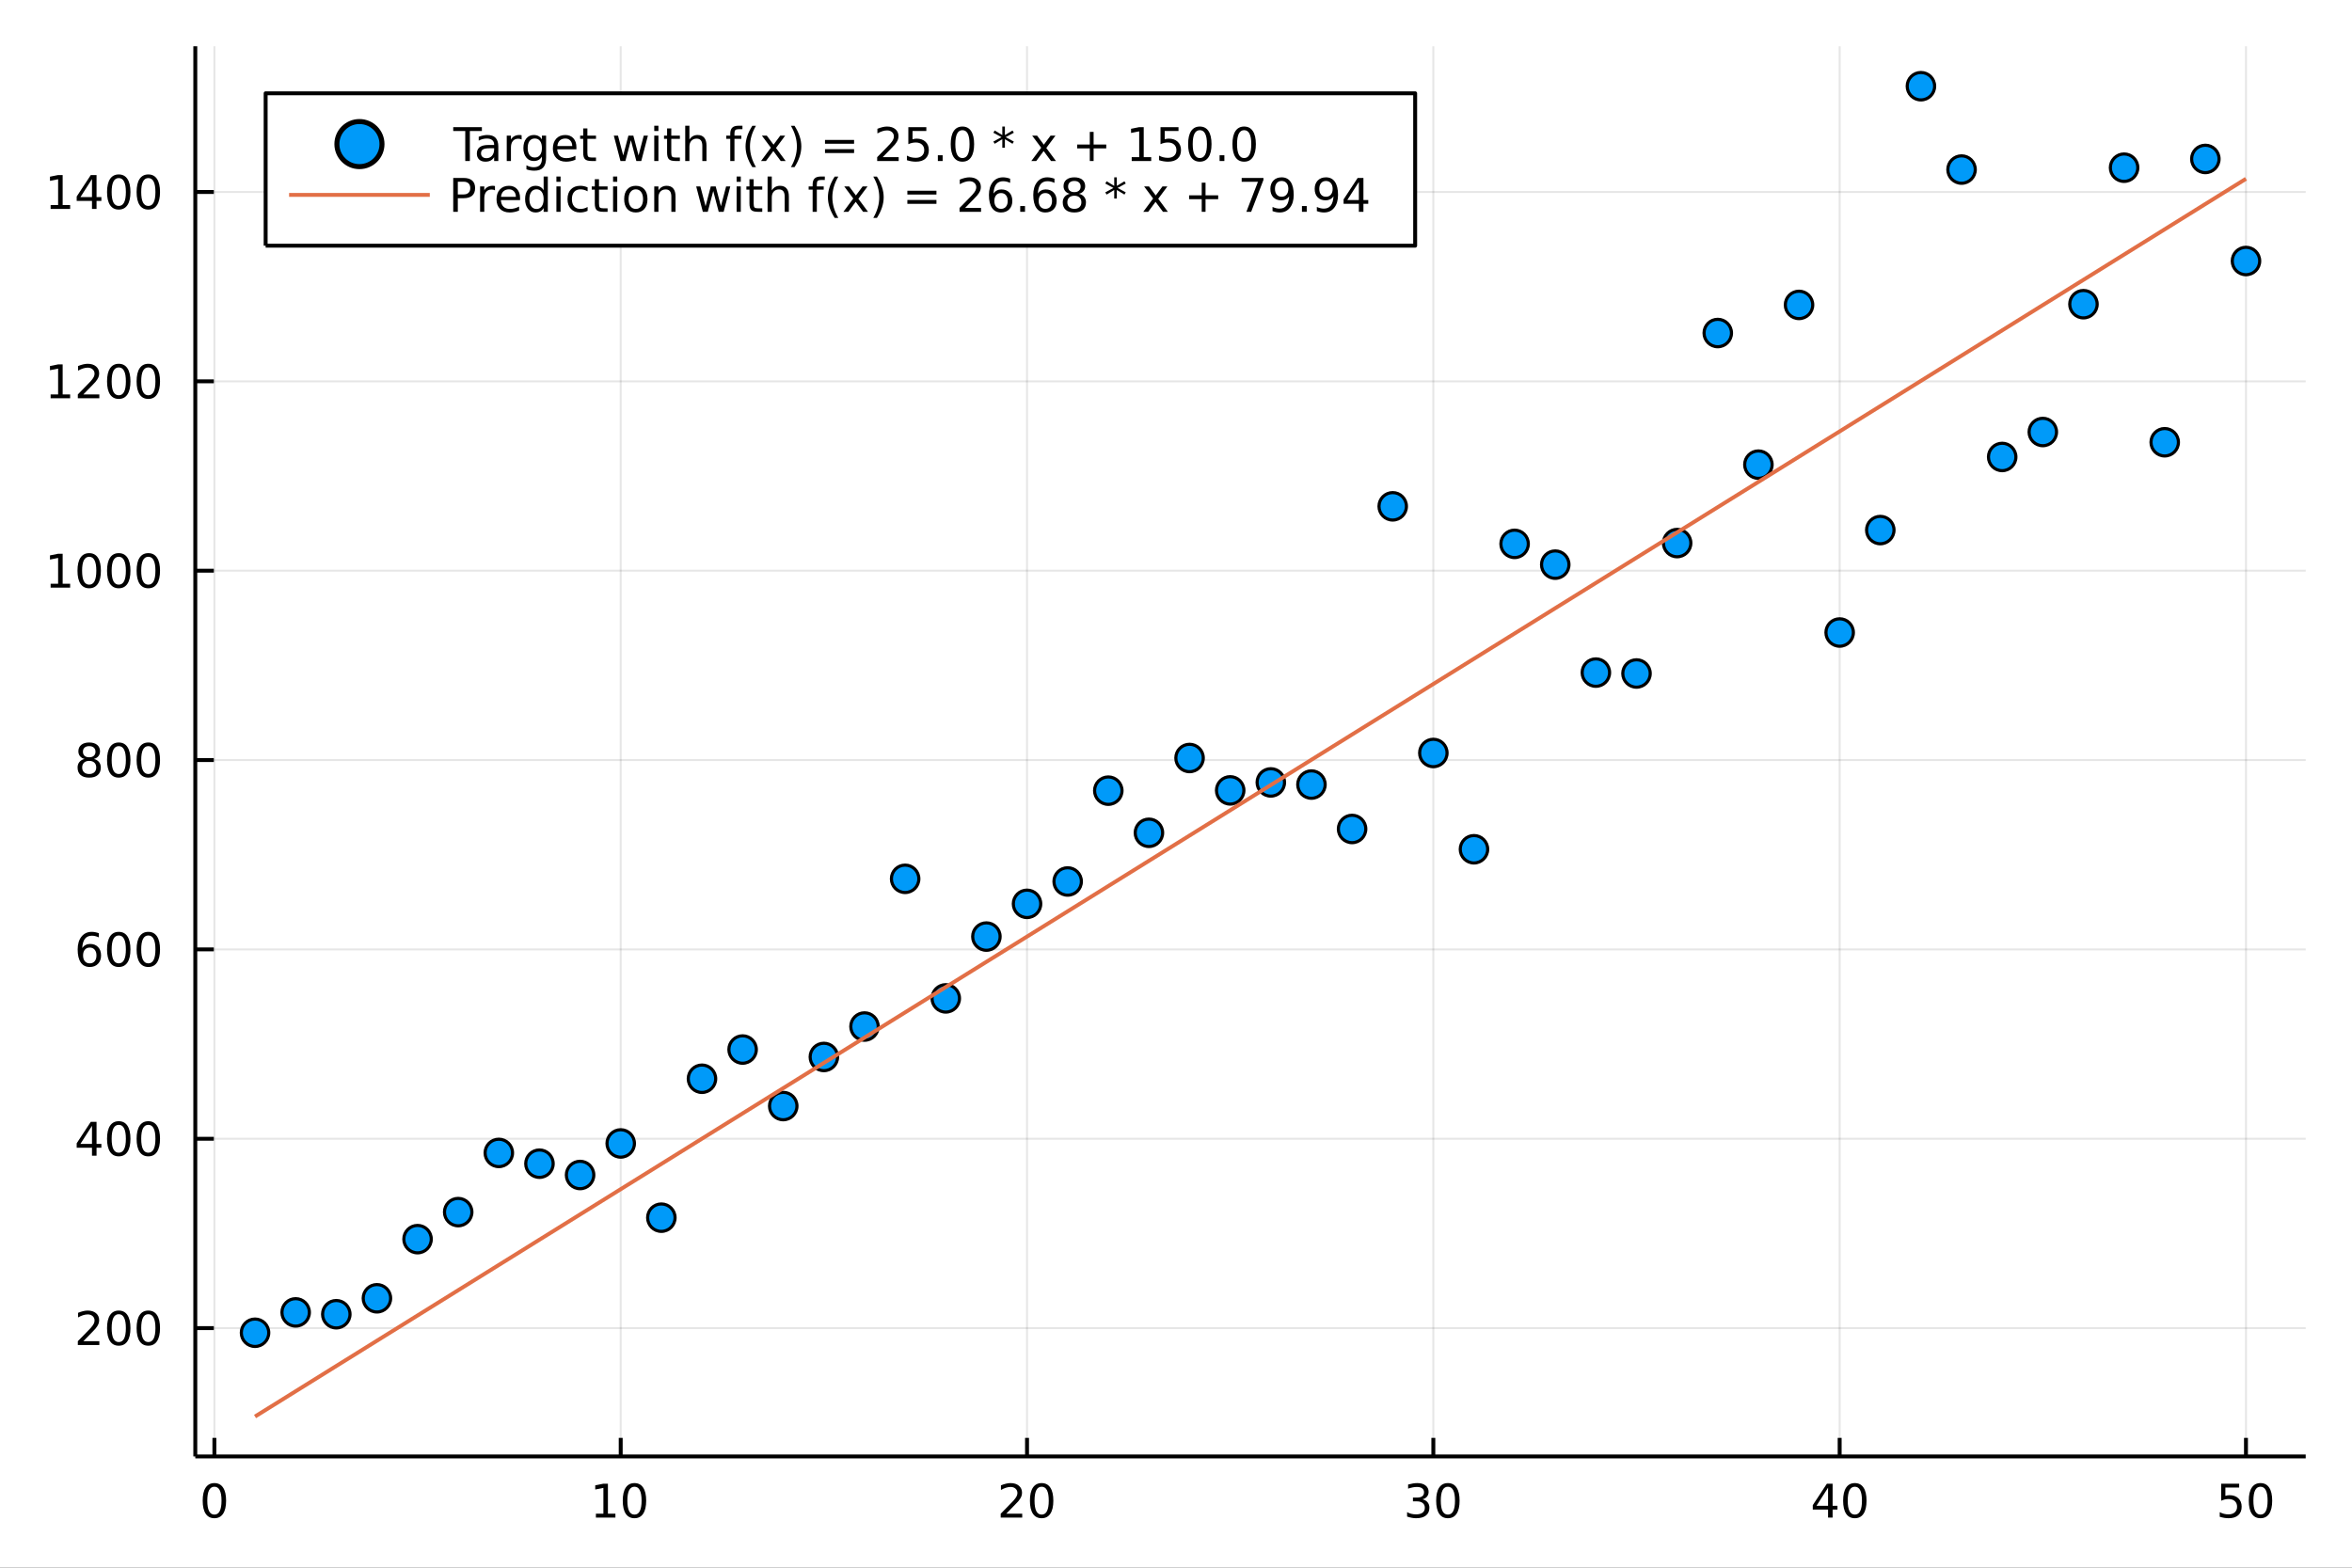 <?xml version="1.0" encoding="utf-8"?>
<svg xmlns="http://www.w3.org/2000/svg" xmlns:xlink="http://www.w3.org/1999/xlink" width="600" height="400" viewBox="0 0 2400 1600">
<rect x="0" y="0" width="2400" height="1600" fill="#333333" stroke="none"/>
<defs>
  <clipPath id="clip020">
    <rect x="0" y="0" width="2400" height="1600"/>
  </clipPath>
</defs>
<path clip-path="url(#clip020)" d="
M0 1600 L2400 1600 L2400 0 L0 0  Z
  " fill="#ffffff" fill-rule="evenodd" fill-opacity="1"/>
<defs>
  <clipPath id="clip021">
    <rect x="480" y="0" width="1681" height="1600"/>
  </clipPath>
</defs>
<path clip-path="url(#clip020)" d="
M199.283 1486.45 L2352.76 1486.45 L2352.76 47.244 L199.283 47.244  Z
  " fill="#ffffff" fill-rule="evenodd" fill-opacity="1"/>
<defs>
  <clipPath id="clip022">
    <rect x="199" y="47" width="2154" height="1440"/>
  </clipPath>
</defs>
<polyline clip-path="url(#clip022)" style="stroke:#000000; stroke-linecap:butt; stroke-linejoin:round; stroke-width:2; stroke-opacity:0.1; fill:none" points="
  218.77,1486.45 218.77,47.244 
  "/>
<polyline clip-path="url(#clip022)" style="stroke:#000000; stroke-linecap:butt; stroke-linejoin:round; stroke-width:2; stroke-opacity:0.1; fill:none" points="
  633.378,1486.45 633.378,47.244 
  "/>
<polyline clip-path="url(#clip022)" style="stroke:#000000; stroke-linecap:butt; stroke-linejoin:round; stroke-width:2; stroke-opacity:0.1; fill:none" points="
  1047.99,1486.45 1047.99,47.244 
  "/>
<polyline clip-path="url(#clip022)" style="stroke:#000000; stroke-linecap:butt; stroke-linejoin:round; stroke-width:2; stroke-opacity:0.1; fill:none" points="
  1462.59,1486.45 1462.59,47.244 
  "/>
<polyline clip-path="url(#clip022)" style="stroke:#000000; stroke-linecap:butt; stroke-linejoin:round; stroke-width:2; stroke-opacity:0.1; fill:none" points="
  1877.2,1486.45 1877.2,47.244 
  "/>
<polyline clip-path="url(#clip022)" style="stroke:#000000; stroke-linecap:butt; stroke-linejoin:round; stroke-width:2; stroke-opacity:0.1; fill:none" points="
  2291.81,1486.45 2291.81,47.244 
  "/>
<polyline clip-path="url(#clip020)" style="stroke:#000000; stroke-linecap:butt; stroke-linejoin:round; stroke-width:4; stroke-opacity:1; fill:none" points="
  199.283,1486.45 2352.76,1486.45 
  "/>
<polyline clip-path="url(#clip020)" style="stroke:#000000; stroke-linecap:butt; stroke-linejoin:round; stroke-width:4; stroke-opacity:1; fill:none" points="
  218.77,1486.45 218.77,1467.55 
  "/>
<polyline clip-path="url(#clip020)" style="stroke:#000000; stroke-linecap:butt; stroke-linejoin:round; stroke-width:4; stroke-opacity:1; fill:none" points="
  633.378,1486.45 633.378,1467.55 
  "/>
<polyline clip-path="url(#clip020)" style="stroke:#000000; stroke-linecap:butt; stroke-linejoin:round; stroke-width:4; stroke-opacity:1; fill:none" points="
  1047.99,1486.45 1047.99,1467.55 
  "/>
<polyline clip-path="url(#clip020)" style="stroke:#000000; stroke-linecap:butt; stroke-linejoin:round; stroke-width:4; stroke-opacity:1; fill:none" points="
  1462.59,1486.45 1462.59,1467.55 
  "/>
<polyline clip-path="url(#clip020)" style="stroke:#000000; stroke-linecap:butt; stroke-linejoin:round; stroke-width:4; stroke-opacity:1; fill:none" points="
  1877.2,1486.45 1877.2,1467.55 
  "/>
<polyline clip-path="url(#clip020)" style="stroke:#000000; stroke-linecap:butt; stroke-linejoin:round; stroke-width:4; stroke-opacity:1; fill:none" points="
  2291.81,1486.45 2291.81,1467.55 
  "/>
<path clip-path="url(#clip020)" d="M218.77 1517.37 Q215.159 1517.37 213.33 1520.93 Q211.524 1524.47 211.524 1531.6 Q211.524 1538.71 213.33 1542.27 Q215.159 1545.82 218.77 1545.82 Q222.404 1545.82 224.21 1542.27 Q226.038 1538.71 226.038 1531.6 Q226.038 1524.47 224.21 1520.93 Q222.404 1517.37 218.77 1517.37 M218.77 1513.66 Q224.58 1513.66 227.635 1518.27 Q230.714 1522.85 230.714 1531.6 Q230.714 1540.33 227.635 1544.94 Q224.58 1549.52 218.77 1549.52 Q212.96 1549.52 209.881 1544.94 Q206.825 1540.33 206.825 1531.6 Q206.825 1522.85 209.881 1518.27 Q212.96 1513.66 218.77 1513.66 Z" fill="#000000" fill-rule="evenodd" fill-opacity="1" /><path clip-path="url(#clip020)" d="M608.065 1544.91 L615.704 1544.91 L615.704 1518.55 L607.394 1520.21 L607.394 1515.95 L615.658 1514.29 L620.334 1514.29 L620.334 1544.91 L627.972 1544.91 L627.972 1548.85 L608.065 1548.85 L608.065 1544.91 Z" fill="#000000" fill-rule="evenodd" fill-opacity="1" /><path clip-path="url(#clip020)" d="M647.417 1517.37 Q643.806 1517.37 641.977 1520.93 Q640.171 1524.47 640.171 1531.6 Q640.171 1538.71 641.977 1542.27 Q643.806 1545.82 647.417 1545.82 Q651.051 1545.82 652.857 1542.27 Q654.685 1538.71 654.685 1531.6 Q654.685 1524.47 652.857 1520.93 Q651.051 1517.37 647.417 1517.37 M647.417 1513.66 Q653.227 1513.66 656.282 1518.27 Q659.361 1522.85 659.361 1531.6 Q659.361 1540.33 656.282 1544.94 Q653.227 1549.52 647.417 1549.52 Q641.607 1549.52 638.528 1544.94 Q635.472 1540.33 635.472 1531.6 Q635.472 1522.85 638.528 1518.27 Q641.607 1513.66 647.417 1513.66 Z" fill="#000000" fill-rule="evenodd" fill-opacity="1" /><path clip-path="url(#clip020)" d="M1026.76 1544.91 L1043.08 1544.91 L1043.08 1548.85 L1021.13 1548.85 L1021.13 1544.91 Q1023.8 1542.16 1028.38 1537.53 Q1032.99 1532.88 1034.17 1531.53 Q1036.41 1529.01 1037.29 1527.27 Q1038.19 1525.51 1038.19 1523.82 Q1038.19 1521.07 1036.25 1519.33 Q1034.33 1517.6 1031.23 1517.6 Q1029.03 1517.6 1026.57 1518.36 Q1024.14 1519.13 1021.37 1520.68 L1021.37 1515.95 Q1024.19 1514.82 1026.64 1514.24 Q1029.1 1513.66 1031.13 1513.66 Q1036.5 1513.66 1039.7 1516.35 Q1042.89 1519.03 1042.89 1523.52 Q1042.89 1525.65 1042.08 1527.57 Q1041.3 1529.47 1039.19 1532.07 Q1038.61 1532.74 1035.51 1535.95 Q1032.41 1539.15 1026.76 1544.91 Z" fill="#000000" fill-rule="evenodd" fill-opacity="1" /><path clip-path="url(#clip020)" d="M1062.89 1517.37 Q1059.28 1517.37 1057.45 1520.93 Q1055.65 1524.47 1055.65 1531.6 Q1055.65 1538.71 1057.45 1542.27 Q1059.28 1545.82 1062.89 1545.82 Q1066.53 1545.82 1068.33 1542.27 Q1070.16 1538.71 1070.16 1531.6 Q1070.16 1524.47 1068.33 1520.93 Q1066.53 1517.37 1062.89 1517.37 M1062.89 1513.66 Q1068.7 1513.66 1071.76 1518.27 Q1074.84 1522.85 1074.84 1531.6 Q1074.84 1540.33 1071.76 1544.94 Q1068.7 1549.52 1062.89 1549.52 Q1057.08 1549.52 1054 1544.94 Q1050.95 1540.33 1050.95 1531.6 Q1050.95 1522.85 1054 1518.27 Q1057.08 1513.66 1062.89 1513.66 Z" fill="#000000" fill-rule="evenodd" fill-opacity="1" /><path clip-path="url(#clip020)" d="M1451.44 1530.21 Q1454.79 1530.93 1456.67 1533.2 Q1458.57 1535.47 1458.57 1538.8 Q1458.57 1543.92 1455.05 1546.72 Q1451.53 1549.52 1445.05 1549.52 Q1442.87 1549.52 1440.56 1549.08 Q1438.26 1548.66 1435.81 1547.81 L1435.81 1543.29 Q1437.76 1544.43 1440.07 1545.01 Q1442.38 1545.58 1444.91 1545.58 Q1449.31 1545.58 1451.6 1543.85 Q1453.91 1542.11 1453.91 1538.8 Q1453.91 1535.75 1451.76 1534.03 Q1449.63 1532.3 1445.81 1532.3 L1441.78 1532.3 L1441.78 1528.45 L1446 1528.45 Q1449.44 1528.45 1451.27 1527.09 Q1453.1 1525.7 1453.1 1523.11 Q1453.1 1520.45 1451.2 1519.03 Q1449.33 1517.6 1445.81 1517.6 Q1443.89 1517.6 1441.69 1518.01 Q1439.49 1518.43 1436.85 1519.31 L1436.85 1515.14 Q1439.51 1514.4 1441.83 1514.03 Q1444.17 1513.66 1446.23 1513.66 Q1451.55 1513.66 1454.65 1516.09 Q1457.76 1518.5 1457.76 1522.62 Q1457.76 1525.49 1456.11 1527.48 Q1454.47 1529.45 1451.44 1530.21 Z" fill="#000000" fill-rule="evenodd" fill-opacity="1" /><path clip-path="url(#clip020)" d="M1477.43 1517.37 Q1473.82 1517.37 1471.99 1520.93 Q1470.19 1524.47 1470.19 1531.6 Q1470.19 1538.71 1471.99 1542.27 Q1473.82 1545.82 1477.43 1545.82 Q1481.07 1545.82 1482.87 1542.27 Q1484.7 1538.71 1484.7 1531.6 Q1484.7 1524.47 1482.87 1520.93 Q1481.07 1517.37 1477.43 1517.37 M1477.43 1513.66 Q1483.24 1513.66 1486.3 1518.27 Q1489.38 1522.85 1489.38 1531.6 Q1489.38 1540.33 1486.3 1544.94 Q1483.24 1549.52 1477.43 1549.52 Q1471.62 1549.52 1468.54 1544.94 Q1465.49 1540.33 1465.49 1531.6 Q1465.49 1522.85 1468.54 1518.27 Q1471.62 1513.66 1477.43 1513.66 Z" fill="#000000" fill-rule="evenodd" fill-opacity="1" /><path clip-path="url(#clip020)" d="M1865.37 1518.36 L1853.57 1536.81 L1865.37 1536.81 L1865.37 1518.36 M1864.15 1514.29 L1870.02 1514.29 L1870.02 1536.81 L1874.96 1536.81 L1874.96 1540.7 L1870.02 1540.7 L1870.02 1548.85 L1865.37 1548.85 L1865.37 1540.7 L1849.77 1540.7 L1849.77 1536.19 L1864.15 1514.29 Z" fill="#000000" fill-rule="evenodd" fill-opacity="1" /><path clip-path="url(#clip020)" d="M1892.69 1517.37 Q1889.08 1517.37 1887.25 1520.93 Q1885.44 1524.47 1885.44 1531.6 Q1885.44 1538.71 1887.25 1542.27 Q1889.08 1545.82 1892.69 1545.82 Q1896.32 1545.82 1898.13 1542.27 Q1899.96 1538.71 1899.96 1531.6 Q1899.96 1524.47 1898.13 1520.93 Q1896.32 1517.37 1892.69 1517.37 M1892.69 1513.66 Q1898.5 1513.66 1901.55 1518.27 Q1904.63 1522.85 1904.63 1531.6 Q1904.63 1540.33 1901.55 1544.94 Q1898.5 1549.52 1892.69 1549.52 Q1886.88 1549.52 1883.8 1544.94 Q1880.74 1540.33 1880.74 1531.6 Q1880.74 1522.85 1883.8 1518.27 Q1886.88 1513.66 1892.69 1513.66 Z" fill="#000000" fill-rule="evenodd" fill-opacity="1" /><path clip-path="url(#clip020)" d="M2266.51 1514.29 L2284.86 1514.29 L2284.86 1518.22 L2270.79 1518.22 L2270.79 1526.7 Q2271.81 1526.35 2272.83 1526.19 Q2273.85 1526 2274.86 1526 Q2280.65 1526 2284.03 1529.17 Q2287.41 1532.34 2287.41 1537.76 Q2287.41 1543.34 2283.94 1546.44 Q2280.47 1549.52 2274.15 1549.52 Q2271.97 1549.52 2269.7 1549.15 Q2267.46 1548.78 2265.05 1548.04 L2265.05 1543.34 Q2267.13 1544.47 2269.35 1545.03 Q2271.58 1545.58 2274.05 1545.58 Q2278.06 1545.58 2280.4 1543.48 Q2282.73 1541.37 2282.73 1537.76 Q2282.73 1534.15 2280.4 1532.04 Q2278.06 1529.94 2274.05 1529.94 Q2272.18 1529.94 2270.3 1530.35 Q2268.45 1530.77 2266.51 1531.65 L2266.51 1514.29 Z" fill="#000000" fill-rule="evenodd" fill-opacity="1" /><path clip-path="url(#clip020)" d="M2306.62 1517.37 Q2303.01 1517.37 2301.18 1520.93 Q2299.38 1524.47 2299.38 1531.6 Q2299.38 1538.71 2301.18 1542.27 Q2303.01 1545.82 2306.62 1545.82 Q2310.26 1545.82 2312.06 1542.27 Q2313.89 1538.71 2313.89 1531.6 Q2313.89 1524.47 2312.06 1520.93 Q2310.26 1517.37 2306.62 1517.37 M2306.62 1513.66 Q2312.43 1513.66 2315.49 1518.27 Q2318.57 1522.85 2318.57 1531.6 Q2318.57 1540.33 2315.49 1544.94 Q2312.43 1549.52 2306.62 1549.52 Q2300.81 1549.52 2297.73 1544.94 Q2294.68 1540.33 2294.68 1531.6 Q2294.68 1522.85 2297.73 1518.27 Q2300.81 1513.66 2306.62 1513.66 Z" fill="#000000" fill-rule="evenodd" fill-opacity="1" /><polyline clip-path="url(#clip022)" style="stroke:#000000; stroke-linecap:butt; stroke-linejoin:round; stroke-width:2; stroke-opacity:0.1; fill:none" points="
  199.283,1355.48 2352.76,1355.48 
  "/>
<polyline clip-path="url(#clip022)" style="stroke:#000000; stroke-linecap:butt; stroke-linejoin:round; stroke-width:2; stroke-opacity:0.1; fill:none" points="
  199.283,1162.23 2352.76,1162.23 
  "/>
<polyline clip-path="url(#clip022)" style="stroke:#000000; stroke-linecap:butt; stroke-linejoin:round; stroke-width:2; stroke-opacity:0.1; fill:none" points="
  199.283,968.969 2352.76,968.969 
  "/>
<polyline clip-path="url(#clip022)" style="stroke:#000000; stroke-linecap:butt; stroke-linejoin:round; stroke-width:2; stroke-opacity:0.1; fill:none" points="
  199.283,775.712 2352.76,775.712 
  "/>
<polyline clip-path="url(#clip022)" style="stroke:#000000; stroke-linecap:butt; stroke-linejoin:round; stroke-width:2; stroke-opacity:0.1; fill:none" points="
  199.283,582.455 2352.76,582.455 
  "/>
<polyline clip-path="url(#clip022)" style="stroke:#000000; stroke-linecap:butt; stroke-linejoin:round; stroke-width:2; stroke-opacity:0.1; fill:none" points="
  199.283,389.197 2352.76,389.197 
  "/>
<polyline clip-path="url(#clip022)" style="stroke:#000000; stroke-linecap:butt; stroke-linejoin:round; stroke-width:2; stroke-opacity:0.1; fill:none" points="
  199.283,195.94 2352.76,195.94 
  "/>
<polyline clip-path="url(#clip020)" style="stroke:#000000; stroke-linecap:butt; stroke-linejoin:round; stroke-width:4; stroke-opacity:1; fill:none" points="
  199.283,1486.45 199.283,47.244 
  "/>
<polyline clip-path="url(#clip020)" style="stroke:#000000; stroke-linecap:butt; stroke-linejoin:round; stroke-width:4; stroke-opacity:1; fill:none" points="
  199.283,1355.48 218.181,1355.48 
  "/>
<polyline clip-path="url(#clip020)" style="stroke:#000000; stroke-linecap:butt; stroke-linejoin:round; stroke-width:4; stroke-opacity:1; fill:none" points="
  199.283,1162.23 218.181,1162.23 
  "/>
<polyline clip-path="url(#clip020)" style="stroke:#000000; stroke-linecap:butt; stroke-linejoin:round; stroke-width:4; stroke-opacity:1; fill:none" points="
  199.283,968.969 218.181,968.969 
  "/>
<polyline clip-path="url(#clip020)" style="stroke:#000000; stroke-linecap:butt; stroke-linejoin:round; stroke-width:4; stroke-opacity:1; fill:none" points="
  199.283,775.712 218.181,775.712 
  "/>
<polyline clip-path="url(#clip020)" style="stroke:#000000; stroke-linecap:butt; stroke-linejoin:round; stroke-width:4; stroke-opacity:1; fill:none" points="
  199.283,582.455 218.181,582.455 
  "/>
<polyline clip-path="url(#clip020)" style="stroke:#000000; stroke-linecap:butt; stroke-linejoin:round; stroke-width:4; stroke-opacity:1; fill:none" points="
  199.283,389.197 218.181,389.197 
  "/>
<polyline clip-path="url(#clip020)" style="stroke:#000000; stroke-linecap:butt; stroke-linejoin:round; stroke-width:4; stroke-opacity:1; fill:none" points="
  199.283,195.94 218.181,195.94 
  "/>
<path clip-path="url(#clip020)" d="M85.043 1368.83 L101.362 1368.83 L101.362 1372.76 L79.418 1372.76 L79.418 1368.83 Q82.08 1366.07 86.663 1361.44 Q91.27 1356.79 92.45 1355.45 Q94.696 1352.93 95.575 1351.19 Q96.478 1349.43 96.478 1347.74 Q96.478 1344.99 94.534 1343.25 Q92.612 1341.51 89.51 1341.51 Q87.311 1341.51 84.858 1342.28 Q82.427 1343.04 79.649 1344.59 L79.649 1339.87 Q82.473 1338.74 84.927 1338.16 Q87.381 1337.58 89.418 1337.58 Q94.788 1337.58 97.983 1340.26 Q101.177 1342.95 101.177 1347.44 Q101.177 1349.57 100.367 1351.49 Q99.58 1353.39 97.473 1355.98 Q96.895 1356.65 93.793 1359.87 Q90.691 1363.06 85.043 1368.83 Z" fill="#000000" fill-rule="evenodd" fill-opacity="1" /><path clip-path="url(#clip020)" d="M121.177 1341.28 Q117.566 1341.28 115.737 1344.85 Q113.932 1348.39 113.932 1355.52 Q113.932 1362.63 115.737 1366.19 Q117.566 1369.73 121.177 1369.73 Q124.811 1369.73 126.617 1366.19 Q128.445 1362.63 128.445 1355.52 Q128.445 1348.39 126.617 1344.85 Q124.811 1341.28 121.177 1341.28 M121.177 1337.58 Q126.987 1337.58 130.043 1342.19 Q133.121 1346.77 133.121 1355.52 Q133.121 1364.25 130.043 1368.85 Q126.987 1373.44 121.177 1373.44 Q115.367 1373.44 112.288 1368.85 Q109.233 1364.25 109.233 1355.52 Q109.233 1346.77 112.288 1342.19 Q115.367 1337.58 121.177 1337.58 Z" fill="#000000" fill-rule="evenodd" fill-opacity="1" /><path clip-path="url(#clip020)" d="M151.339 1341.28 Q147.728 1341.28 145.899 1344.85 Q144.093 1348.39 144.093 1355.52 Q144.093 1362.63 145.899 1366.19 Q147.728 1369.73 151.339 1369.73 Q154.973 1369.73 156.779 1366.19 Q158.607 1362.63 158.607 1355.52 Q158.607 1348.39 156.779 1344.85 Q154.973 1341.28 151.339 1341.28 M151.339 1337.58 Q157.149 1337.58 160.205 1342.19 Q163.283 1346.77 163.283 1355.52 Q163.283 1364.25 160.205 1368.85 Q157.149 1373.44 151.339 1373.44 Q145.529 1373.44 142.45 1368.85 Q139.394 1364.25 139.394 1355.52 Q139.394 1346.77 142.45 1342.19 Q145.529 1337.58 151.339 1337.58 Z" fill="#000000" fill-rule="evenodd" fill-opacity="1" /><path clip-path="url(#clip020)" d="M93.862 1149.02 L82.057 1167.47 L93.862 1167.47 L93.862 1149.02 M92.635 1144.95 L98.515 1144.95 L98.515 1167.47 L103.446 1167.47 L103.446 1171.36 L98.515 1171.36 L98.515 1179.51 L93.862 1179.51 L93.862 1171.36 L78.26 1171.36 L78.26 1166.84 L92.635 1144.95 Z" fill="#000000" fill-rule="evenodd" fill-opacity="1" /><path clip-path="url(#clip020)" d="M121.177 1148.03 Q117.566 1148.03 115.737 1151.59 Q113.932 1155.13 113.932 1162.26 Q113.932 1169.37 115.737 1172.93 Q117.566 1176.47 121.177 1176.47 Q124.811 1176.47 126.617 1172.93 Q128.445 1169.37 128.445 1162.26 Q128.445 1155.13 126.617 1151.59 Q124.811 1148.03 121.177 1148.03 M121.177 1144.32 Q126.987 1144.32 130.043 1148.93 Q133.121 1153.51 133.121 1162.26 Q133.121 1170.99 130.043 1175.59 Q126.987 1180.18 121.177 1180.18 Q115.367 1180.18 112.288 1175.59 Q109.233 1170.99 109.233 1162.26 Q109.233 1153.51 112.288 1148.93 Q115.367 1144.32 121.177 1144.32 Z" fill="#000000" fill-rule="evenodd" fill-opacity="1" /><path clip-path="url(#clip020)" d="M151.339 1148.03 Q147.728 1148.03 145.899 1151.59 Q144.093 1155.13 144.093 1162.26 Q144.093 1169.37 145.899 1172.93 Q147.728 1176.47 151.339 1176.47 Q154.973 1176.47 156.779 1172.93 Q158.607 1169.37 158.607 1162.26 Q158.607 1155.13 156.779 1151.59 Q154.973 1148.03 151.339 1148.03 M151.339 1144.32 Q157.149 1144.32 160.205 1148.93 Q163.283 1153.51 163.283 1162.26 Q163.283 1170.99 160.205 1175.59 Q157.149 1180.18 151.339 1180.18 Q145.529 1180.18 142.45 1175.59 Q139.394 1170.99 139.394 1162.26 Q139.394 1153.51 142.45 1148.93 Q145.529 1144.32 151.339 1144.32 Z" fill="#000000" fill-rule="evenodd" fill-opacity="1" /><path clip-path="url(#clip020)" d="M91.594 967.106 Q88.446 967.106 86.594 969.259 Q84.765 971.411 84.765 975.161 Q84.765 978.888 86.594 981.064 Q88.446 983.217 91.594 983.217 Q94.742 983.217 96.571 981.064 Q98.422 978.888 98.422 975.161 Q98.422 971.411 96.571 969.259 Q94.742 967.106 91.594 967.106 M100.876 952.453 L100.876 956.712 Q99.117 955.879 97.311 955.439 Q95.529 954.999 93.77 954.999 Q89.14 954.999 86.686 958.124 Q84.256 961.249 83.909 967.569 Q85.274 965.555 87.335 964.49 Q89.395 963.402 91.871 963.402 Q97.08 963.402 100.089 966.573 Q103.121 969.722 103.121 975.161 Q103.121 980.485 99.973 983.703 Q96.825 986.921 91.594 986.921 Q85.598 986.921 82.427 982.337 Q79.256 977.731 79.256 969.004 Q79.256 960.81 83.145 955.948 Q87.034 951.064 93.585 951.064 Q95.344 951.064 97.126 951.411 Q98.932 951.759 100.876 952.453 Z" fill="#000000" fill-rule="evenodd" fill-opacity="1" /><path clip-path="url(#clip020)" d="M121.177 954.768 Q117.566 954.768 115.737 958.333 Q113.932 961.874 113.932 969.004 Q113.932 976.11 115.737 979.675 Q117.566 983.217 121.177 983.217 Q124.811 983.217 126.617 979.675 Q128.445 976.11 128.445 969.004 Q128.445 961.874 126.617 958.333 Q124.811 954.768 121.177 954.768 M121.177 951.064 Q126.987 951.064 130.043 955.671 Q133.121 960.254 133.121 969.004 Q133.121 977.731 130.043 982.337 Q126.987 986.921 121.177 986.921 Q115.367 986.921 112.288 982.337 Q109.233 977.731 109.233 969.004 Q109.233 960.254 112.288 955.671 Q115.367 951.064 121.177 951.064 Z" fill="#000000" fill-rule="evenodd" fill-opacity="1" /><path clip-path="url(#clip020)" d="M151.339 954.768 Q147.728 954.768 145.899 958.333 Q144.093 961.874 144.093 969.004 Q144.093 976.11 145.899 979.675 Q147.728 983.217 151.339 983.217 Q154.973 983.217 156.779 979.675 Q158.607 976.11 158.607 969.004 Q158.607 961.874 156.779 958.333 Q154.973 954.768 151.339 954.768 M151.339 951.064 Q157.149 951.064 160.205 955.671 Q163.283 960.254 163.283 969.004 Q163.283 977.731 160.205 982.337 Q157.149 986.921 151.339 986.921 Q145.529 986.921 142.45 982.337 Q139.394 977.731 139.394 969.004 Q139.394 960.254 142.45 955.671 Q145.529 951.064 151.339 951.064 Z" fill="#000000" fill-rule="evenodd" fill-opacity="1" /><path clip-path="url(#clip020)" d="M91.015 776.58 Q87.682 776.58 85.76 778.362 Q83.862 780.145 83.862 783.27 Q83.862 786.395 85.76 788.177 Q87.682 789.96 91.015 789.96 Q94.348 789.96 96.27 788.177 Q98.191 786.372 98.191 783.27 Q98.191 780.145 96.27 778.362 Q94.371 776.58 91.015 776.58 M86.339 774.589 Q83.33 773.849 81.64 771.788 Q79.974 769.728 79.974 766.765 Q79.974 762.622 82.913 760.214 Q85.876 757.807 91.015 757.807 Q96.177 757.807 99.117 760.214 Q102.057 762.622 102.057 766.765 Q102.057 769.728 100.367 771.788 Q98.7 773.849 95.714 774.589 Q99.094 775.376 100.969 777.668 Q102.867 779.96 102.867 783.27 Q102.867 788.293 99.788 790.978 Q96.733 793.663 91.015 793.663 Q85.297 793.663 82.219 790.978 Q79.163 788.293 79.163 783.27 Q79.163 779.96 81.061 777.668 Q82.96 775.376 86.339 774.589 M84.626 767.205 Q84.626 769.89 86.293 771.395 Q87.983 772.899 91.015 772.899 Q94.024 772.899 95.714 771.395 Q97.427 769.89 97.427 767.205 Q97.427 764.52 95.714 763.015 Q94.024 761.511 91.015 761.511 Q87.983 761.511 86.293 763.015 Q84.626 764.52 84.626 767.205 Z" fill="#000000" fill-rule="evenodd" fill-opacity="1" /><path clip-path="url(#clip020)" d="M121.177 761.511 Q117.566 761.511 115.737 765.075 Q113.932 768.617 113.932 775.747 Q113.932 782.853 115.737 786.418 Q117.566 789.96 121.177 789.96 Q124.811 789.96 126.617 786.418 Q128.445 782.853 128.445 775.747 Q128.445 768.617 126.617 765.075 Q124.811 761.511 121.177 761.511 M121.177 757.807 Q126.987 757.807 130.043 762.413 Q133.121 766.997 133.121 775.747 Q133.121 784.473 130.043 789.08 Q126.987 793.663 121.177 793.663 Q115.367 793.663 112.288 789.08 Q109.233 784.473 109.233 775.747 Q109.233 766.997 112.288 762.413 Q115.367 757.807 121.177 757.807 Z" fill="#000000" fill-rule="evenodd" fill-opacity="1" /><path clip-path="url(#clip020)" d="M151.339 761.511 Q147.728 761.511 145.899 765.075 Q144.093 768.617 144.093 775.747 Q144.093 782.853 145.899 786.418 Q147.728 789.96 151.339 789.96 Q154.973 789.96 156.779 786.418 Q158.607 782.853 158.607 775.747 Q158.607 768.617 156.779 765.075 Q154.973 761.511 151.339 761.511 M151.339 757.807 Q157.149 757.807 160.205 762.413 Q163.283 766.997 163.283 775.747 Q163.283 784.473 160.205 789.08 Q157.149 793.663 151.339 793.663 Q145.529 793.663 142.45 789.08 Q139.394 784.473 139.394 775.747 Q139.394 766.997 142.45 762.413 Q145.529 757.807 151.339 757.807 Z" fill="#000000" fill-rule="evenodd" fill-opacity="1" /><path clip-path="url(#clip020)" d="M51.663 595.799 L59.302 595.799 L59.302 569.434 L50.992 571.1 L50.992 566.841 L59.256 565.175 L63.932 565.175 L63.932 595.799 L71.571 595.799 L71.571 599.735 L51.663 599.735 L51.663 595.799 Z" fill="#000000" fill-rule="evenodd" fill-opacity="1" /><path clip-path="url(#clip020)" d="M91.015 568.253 Q87.404 568.253 85.575 571.818 Q83.77 575.36 83.77 582.489 Q83.77 589.596 85.575 593.161 Q87.404 596.702 91.015 596.702 Q94.649 596.702 96.455 593.161 Q98.284 589.596 98.284 582.489 Q98.284 575.36 96.455 571.818 Q94.649 568.253 91.015 568.253 M91.015 564.55 Q96.825 564.55 99.881 569.156 Q102.959 573.739 102.959 582.489 Q102.959 591.216 99.881 595.823 Q96.825 600.406 91.015 600.406 Q85.205 600.406 82.126 595.823 Q79.071 591.216 79.071 582.489 Q79.071 573.739 82.126 569.156 Q85.205 564.55 91.015 564.55 Z" fill="#000000" fill-rule="evenodd" fill-opacity="1" /><path clip-path="url(#clip020)" d="M121.177 568.253 Q117.566 568.253 115.737 571.818 Q113.932 575.36 113.932 582.489 Q113.932 589.596 115.737 593.161 Q117.566 596.702 121.177 596.702 Q124.811 596.702 126.617 593.161 Q128.445 589.596 128.445 582.489 Q128.445 575.36 126.617 571.818 Q124.811 568.253 121.177 568.253 M121.177 564.55 Q126.987 564.55 130.043 569.156 Q133.121 573.739 133.121 582.489 Q133.121 591.216 130.043 595.823 Q126.987 600.406 121.177 600.406 Q115.367 600.406 112.288 595.823 Q109.233 591.216 109.233 582.489 Q109.233 573.739 112.288 569.156 Q115.367 564.55 121.177 564.55 Z" fill="#000000" fill-rule="evenodd" fill-opacity="1" /><path clip-path="url(#clip020)" d="M151.339 568.253 Q147.728 568.253 145.899 571.818 Q144.093 575.36 144.093 582.489 Q144.093 589.596 145.899 593.161 Q147.728 596.702 151.339 596.702 Q154.973 596.702 156.779 593.161 Q158.607 589.596 158.607 582.489 Q158.607 575.36 156.779 571.818 Q154.973 568.253 151.339 568.253 M151.339 564.55 Q157.149 564.55 160.205 569.156 Q163.283 573.739 163.283 582.489 Q163.283 591.216 160.205 595.823 Q157.149 600.406 151.339 600.406 Q145.529 600.406 142.45 595.823 Q139.394 591.216 139.394 582.489 Q139.394 573.739 142.45 569.156 Q145.529 564.55 151.339 564.55 Z" fill="#000000" fill-rule="evenodd" fill-opacity="1" /><path clip-path="url(#clip020)" d="M51.663 402.542 L59.302 402.542 L59.302 376.177 L50.992 377.843 L50.992 373.584 L59.256 371.917 L63.932 371.917 L63.932 402.542 L71.571 402.542 L71.571 406.477 L51.663 406.477 L51.663 402.542 Z" fill="#000000" fill-rule="evenodd" fill-opacity="1" /><path clip-path="url(#clip020)" d="M85.043 402.542 L101.362 402.542 L101.362 406.477 L79.418 406.477 L79.418 402.542 Q82.08 399.788 86.663 395.158 Q91.27 390.505 92.45 389.163 Q94.696 386.639 95.575 384.903 Q96.478 383.144 96.478 381.454 Q96.478 378.7 94.534 376.964 Q92.612 375.227 89.51 375.227 Q87.311 375.227 84.858 375.991 Q82.427 376.755 79.649 378.306 L79.649 373.584 Q82.473 372.45 84.927 371.871 Q87.381 371.292 89.418 371.292 Q94.788 371.292 97.983 373.977 Q101.177 376.663 101.177 381.153 Q101.177 383.283 100.367 385.204 Q99.58 387.102 97.473 389.695 Q96.895 390.366 93.793 393.584 Q90.691 396.778 85.043 402.542 Z" fill="#000000" fill-rule="evenodd" fill-opacity="1" /><path clip-path="url(#clip020)" d="M121.177 374.996 Q117.566 374.996 115.737 378.561 Q113.932 382.102 113.932 389.232 Q113.932 396.338 115.737 399.903 Q117.566 403.445 121.177 403.445 Q124.811 403.445 126.617 399.903 Q128.445 396.338 128.445 389.232 Q128.445 382.102 126.617 378.561 Q124.811 374.996 121.177 374.996 M121.177 371.292 Q126.987 371.292 130.043 375.899 Q133.121 380.482 133.121 389.232 Q133.121 397.959 130.043 402.565 Q126.987 407.149 121.177 407.149 Q115.367 407.149 112.288 402.565 Q109.233 397.959 109.233 389.232 Q109.233 380.482 112.288 375.899 Q115.367 371.292 121.177 371.292 Z" fill="#000000" fill-rule="evenodd" fill-opacity="1" /><path clip-path="url(#clip020)" d="M151.339 374.996 Q147.728 374.996 145.899 378.561 Q144.093 382.102 144.093 389.232 Q144.093 396.338 145.899 399.903 Q147.728 403.445 151.339 403.445 Q154.973 403.445 156.779 399.903 Q158.607 396.338 158.607 389.232 Q158.607 382.102 156.779 378.561 Q154.973 374.996 151.339 374.996 M151.339 371.292 Q157.149 371.292 160.205 375.899 Q163.283 380.482 163.283 389.232 Q163.283 397.959 160.205 402.565 Q157.149 407.149 151.339 407.149 Q145.529 407.149 142.45 402.565 Q139.394 397.959 139.394 389.232 Q139.394 380.482 142.45 375.899 Q145.529 371.292 151.339 371.292 Z" fill="#000000" fill-rule="evenodd" fill-opacity="1" /><path clip-path="url(#clip020)" d="M51.663 209.285 L59.302 209.285 L59.302 182.919 L50.992 184.586 L50.992 180.327 L59.256 178.66 L63.932 178.66 L63.932 209.285 L71.571 209.285 L71.571 213.22 L51.663 213.22 L51.663 209.285 Z" fill="#000000" fill-rule="evenodd" fill-opacity="1" /><path clip-path="url(#clip020)" d="M93.862 182.734 L82.057 201.183 L93.862 201.183 L93.862 182.734 M92.635 178.66 L98.515 178.66 L98.515 201.183 L103.446 201.183 L103.446 205.072 L98.515 205.072 L98.515 213.22 L93.862 213.22 L93.862 205.072 L78.26 205.072 L78.26 200.558 L92.635 178.66 Z" fill="#000000" fill-rule="evenodd" fill-opacity="1" /><path clip-path="url(#clip020)" d="M121.177 181.739 Q117.566 181.739 115.737 185.303 Q113.932 188.845 113.932 195.975 Q113.932 203.081 115.737 206.646 Q117.566 210.188 121.177 210.188 Q124.811 210.188 126.617 206.646 Q128.445 203.081 128.445 195.975 Q128.445 188.845 126.617 185.303 Q124.811 181.739 121.177 181.739 M121.177 178.035 Q126.987 178.035 130.043 182.641 Q133.121 187.225 133.121 195.975 Q133.121 204.702 130.043 209.308 Q126.987 213.891 121.177 213.891 Q115.367 213.891 112.288 209.308 Q109.233 204.702 109.233 195.975 Q109.233 187.225 112.288 182.641 Q115.367 178.035 121.177 178.035 Z" fill="#000000" fill-rule="evenodd" fill-opacity="1" /><path clip-path="url(#clip020)" d="M151.339 181.739 Q147.728 181.739 145.899 185.303 Q144.093 188.845 144.093 195.975 Q144.093 203.081 145.899 206.646 Q147.728 210.188 151.339 210.188 Q154.973 210.188 156.779 206.646 Q158.607 203.081 158.607 195.975 Q158.607 188.845 156.779 185.303 Q154.973 181.739 151.339 181.739 M151.339 178.035 Q157.149 178.035 160.205 182.641 Q163.283 187.225 163.283 195.975 Q163.283 204.702 160.205 209.308 Q157.149 213.891 151.339 213.891 Q145.529 213.891 142.45 209.308 Q139.394 204.702 139.394 195.975 Q139.394 187.225 142.45 182.641 Q145.529 178.035 151.339 178.035 Z" fill="#000000" fill-rule="evenodd" fill-opacity="1" /><circle clip-path="url(#clip022)" cx="260.231" cy="1360.22" r="14" fill="#009af9" fill-rule="evenodd" fill-opacity="1" stroke="#000000" stroke-opacity="1" stroke-width="3.2"/>
<circle clip-path="url(#clip022)" cx="301.691" cy="1339.43" r="14" fill="#009af9" fill-rule="evenodd" fill-opacity="1" stroke="#000000" stroke-opacity="1" stroke-width="3.2"/>
<circle clip-path="url(#clip022)" cx="343.152" cy="1341.31" r="14" fill="#009af9" fill-rule="evenodd" fill-opacity="1" stroke="#000000" stroke-opacity="1" stroke-width="3.2"/>
<circle clip-path="url(#clip022)" cx="384.613" cy="1325.04" r="14" fill="#009af9" fill-rule="evenodd" fill-opacity="1" stroke="#000000" stroke-opacity="1" stroke-width="3.2"/>
<circle clip-path="url(#clip022)" cx="426.074" cy="1264.68" r="14" fill="#009af9" fill-rule="evenodd" fill-opacity="1" stroke="#000000" stroke-opacity="1" stroke-width="3.2"/>
<circle clip-path="url(#clip022)" cx="467.534" cy="1237.08" r="14" fill="#009af9" fill-rule="evenodd" fill-opacity="1" stroke="#000000" stroke-opacity="1" stroke-width="3.2"/>
<circle clip-path="url(#clip022)" cx="508.995" cy="1176.68" r="14" fill="#009af9" fill-rule="evenodd" fill-opacity="1" stroke="#000000" stroke-opacity="1" stroke-width="3.2"/>
<circle clip-path="url(#clip022)" cx="550.456" cy="1187.66" r="14" fill="#009af9" fill-rule="evenodd" fill-opacity="1" stroke="#000000" stroke-opacity="1" stroke-width="3.2"/>
<circle clip-path="url(#clip022)" cx="591.917" cy="1199.21" r="14" fill="#009af9" fill-rule="evenodd" fill-opacity="1" stroke="#000000" stroke-opacity="1" stroke-width="3.2"/>
<circle clip-path="url(#clip022)" cx="633.378" cy="1167.01" r="14" fill="#009af9" fill-rule="evenodd" fill-opacity="1" stroke="#000000" stroke-opacity="1" stroke-width="3.2"/>
<circle clip-path="url(#clip022)" cx="674.838" cy="1242.76" r="14" fill="#009af9" fill-rule="evenodd" fill-opacity="1" stroke="#000000" stroke-opacity="1" stroke-width="3.2"/>
<circle clip-path="url(#clip022)" cx="716.299" cy="1100.98" r="14" fill="#009af9" fill-rule="evenodd" fill-opacity="1" stroke="#000000" stroke-opacity="1" stroke-width="3.2"/>
<circle clip-path="url(#clip022)" cx="757.76" cy="1071.16" r="14" fill="#009af9" fill-rule="evenodd" fill-opacity="1" stroke="#000000" stroke-opacity="1" stroke-width="3.2"/>
<circle clip-path="url(#clip022)" cx="799.221" cy="1128.85" r="14" fill="#009af9" fill-rule="evenodd" fill-opacity="1" stroke="#000000" stroke-opacity="1" stroke-width="3.2"/>
<circle clip-path="url(#clip022)" cx="840.681" cy="1078.74" r="14" fill="#009af9" fill-rule="evenodd" fill-opacity="1" stroke="#000000" stroke-opacity="1" stroke-width="3.2"/>
<circle clip-path="url(#clip022)" cx="882.142" cy="1047.68" r="14" fill="#009af9" fill-rule="evenodd" fill-opacity="1" stroke="#000000" stroke-opacity="1" stroke-width="3.2"/>
<circle clip-path="url(#clip022)" cx="923.603" cy="896.932" r="14" fill="#009af9" fill-rule="evenodd" fill-opacity="1" stroke="#000000" stroke-opacity="1" stroke-width="3.2"/>
<circle clip-path="url(#clip022)" cx="965.064" cy="1018.95" r="14" fill="#009af9" fill-rule="evenodd" fill-opacity="1" stroke="#000000" stroke-opacity="1" stroke-width="3.2"/>
<circle clip-path="url(#clip022)" cx="1006.52" cy="955.872" r="14" fill="#009af9" fill-rule="evenodd" fill-opacity="1" stroke="#000000" stroke-opacity="1" stroke-width="3.2"/>
<circle clip-path="url(#clip022)" cx="1047.99" cy="922.461" r="14" fill="#009af9" fill-rule="evenodd" fill-opacity="1" stroke="#000000" stroke-opacity="1" stroke-width="3.2"/>
<circle clip-path="url(#clip022)" cx="1089.45" cy="899.632" r="14" fill="#009af9" fill-rule="evenodd" fill-opacity="1" stroke="#000000" stroke-opacity="1" stroke-width="3.2"/>
<circle clip-path="url(#clip022)" cx="1130.91" cy="806.949" r="14" fill="#009af9" fill-rule="evenodd" fill-opacity="1" stroke="#000000" stroke-opacity="1" stroke-width="3.2"/>
<circle clip-path="url(#clip022)" cx="1172.37" cy="849.956" r="14" fill="#009af9" fill-rule="evenodd" fill-opacity="1" stroke="#000000" stroke-opacity="1" stroke-width="3.2"/>
<circle clip-path="url(#clip022)" cx="1213.83" cy="773.617" r="14" fill="#009af9" fill-rule="evenodd" fill-opacity="1" stroke="#000000" stroke-opacity="1" stroke-width="3.2"/>
<circle clip-path="url(#clip022)" cx="1255.29" cy="806.665" r="14" fill="#009af9" fill-rule="evenodd" fill-opacity="1" stroke="#000000" stroke-opacity="1" stroke-width="3.2"/>
<circle clip-path="url(#clip022)" cx="1296.75" cy="798.534" r="14" fill="#009af9" fill-rule="evenodd" fill-opacity="1" stroke="#000000" stroke-opacity="1" stroke-width="3.2"/>
<circle clip-path="url(#clip022)" cx="1338.21" cy="800.727" r="14" fill="#009af9" fill-rule="evenodd" fill-opacity="1" stroke="#000000" stroke-opacity="1" stroke-width="3.2"/>
<circle clip-path="url(#clip022)" cx="1379.67" cy="846.049" r="14" fill="#009af9" fill-rule="evenodd" fill-opacity="1" stroke="#000000" stroke-opacity="1" stroke-width="3.2"/>
<circle clip-path="url(#clip022)" cx="1421.13" cy="516.757" r="14" fill="#009af9" fill-rule="evenodd" fill-opacity="1" stroke="#000000" stroke-opacity="1" stroke-width="3.2"/>
<circle clip-path="url(#clip022)" cx="1462.59" cy="768.498" r="14" fill="#009af9" fill-rule="evenodd" fill-opacity="1" stroke="#000000" stroke-opacity="1" stroke-width="3.2"/>
<circle clip-path="url(#clip022)" cx="1504.05" cy="866.763" r="14" fill="#009af9" fill-rule="evenodd" fill-opacity="1" stroke="#000000" stroke-opacity="1" stroke-width="3.2"/>
<circle clip-path="url(#clip022)" cx="1545.51" cy="555.069" r="14" fill="#009af9" fill-rule="evenodd" fill-opacity="1" stroke="#000000" stroke-opacity="1" stroke-width="3.2"/>
<circle clip-path="url(#clip022)" cx="1586.98" cy="576.262" r="14" fill="#009af9" fill-rule="evenodd" fill-opacity="1" stroke="#000000" stroke-opacity="1" stroke-width="3.2"/>
<circle clip-path="url(#clip022)" cx="1628.44" cy="686.447" r="14" fill="#009af9" fill-rule="evenodd" fill-opacity="1" stroke="#000000" stroke-opacity="1" stroke-width="3.2"/>
<circle clip-path="url(#clip022)" cx="1669.9" cy="687.36" r="14" fill="#009af9" fill-rule="evenodd" fill-opacity="1" stroke="#000000" stroke-opacity="1" stroke-width="3.2"/>
<circle clip-path="url(#clip022)" cx="1711.36" cy="554.258" r="14" fill="#009af9" fill-rule="evenodd" fill-opacity="1" stroke="#000000" stroke-opacity="1" stroke-width="3.2"/>
<circle clip-path="url(#clip022)" cx="1752.82" cy="339.884" r="14" fill="#009af9" fill-rule="evenodd" fill-opacity="1" stroke="#000000" stroke-opacity="1" stroke-width="3.2"/>
<circle clip-path="url(#clip022)" cx="1794.28" cy="474.218" r="14" fill="#009af9" fill-rule="evenodd" fill-opacity="1" stroke="#000000" stroke-opacity="1" stroke-width="3.2"/>
<circle clip-path="url(#clip022)" cx="1835.74" cy="311.19" r="14" fill="#009af9" fill-rule="evenodd" fill-opacity="1" stroke="#000000" stroke-opacity="1" stroke-width="3.2"/>
<circle clip-path="url(#clip022)" cx="1877.2" cy="645.544" r="14" fill="#009af9" fill-rule="evenodd" fill-opacity="1" stroke="#000000" stroke-opacity="1" stroke-width="3.2"/>
<circle clip-path="url(#clip022)" cx="1918.66" cy="540.989" r="14" fill="#009af9" fill-rule="evenodd" fill-opacity="1" stroke="#000000" stroke-opacity="1" stroke-width="3.2"/>
<circle clip-path="url(#clip022)" cx="1960.12" cy="87.976" r="14" fill="#009af9" fill-rule="evenodd" fill-opacity="1" stroke="#000000" stroke-opacity="1" stroke-width="3.2"/>
<circle clip-path="url(#clip022)" cx="2001.58" cy="173.051" r="14" fill="#009af9" fill-rule="evenodd" fill-opacity="1" stroke="#000000" stroke-opacity="1" stroke-width="3.2"/>
<circle clip-path="url(#clip022)" cx="2043.04" cy="466.378" r="14" fill="#009af9" fill-rule="evenodd" fill-opacity="1" stroke="#000000" stroke-opacity="1" stroke-width="3.2"/>
<circle clip-path="url(#clip022)" cx="2084.5" cy="440.903" r="14" fill="#009af9" fill-rule="evenodd" fill-opacity="1" stroke="#000000" stroke-opacity="1" stroke-width="3.2"/>
<circle clip-path="url(#clip022)" cx="2125.97" cy="310.451" r="14" fill="#009af9" fill-rule="evenodd" fill-opacity="1" stroke="#000000" stroke-opacity="1" stroke-width="3.2"/>
<circle clip-path="url(#clip022)" cx="2167.43" cy="171.133" r="14" fill="#009af9" fill-rule="evenodd" fill-opacity="1" stroke="#000000" stroke-opacity="1" stroke-width="3.2"/>
<circle clip-path="url(#clip022)" cx="2208.89" cy="451.359" r="14" fill="#009af9" fill-rule="evenodd" fill-opacity="1" stroke="#000000" stroke-opacity="1" stroke-width="3.2"/>
<circle clip-path="url(#clip022)" cx="2250.35" cy="162.214" r="14" fill="#009af9" fill-rule="evenodd" fill-opacity="1" stroke="#000000" stroke-opacity="1" stroke-width="3.2"/>
<circle clip-path="url(#clip022)" cx="2291.81" cy="266.38" r="14" fill="#009af9" fill-rule="evenodd" fill-opacity="1" stroke="#000000" stroke-opacity="1" stroke-width="3.2"/>
<polyline clip-path="url(#clip022)" style="stroke:#e26f46; stroke-linecap:butt; stroke-linejoin:round; stroke-width:4; stroke-opacity:1; fill:none" points="
  260.231,1445.72 301.691,1419.94 343.152,1394.15 384.613,1368.37 426.074,1342.59 467.534,1316.81 508.995,1291.03 550.456,1265.25 591.917,1239.47 633.378,1213.69 
  674.838,1187.91 716.299,1162.13 757.76,1136.35 799.221,1110.57 840.681,1084.79 882.142,1059.01 923.603,1033.23 965.064,1007.45 1006.52,981.666 1047.99,955.886 
  1089.45,930.105 1130.91,904.325 1172.37,878.544 1213.83,852.764 1255.29,826.983 1296.75,801.203 1338.21,775.422 1379.67,749.642 1421.13,723.861 1462.59,698.08 
  1504.05,672.3 1545.51,646.519 1586.98,620.739 1628.44,594.958 1669.9,569.178 1711.36,543.397 1752.82,517.617 1794.28,491.836 1835.74,466.056 1877.2,440.275 
  1918.66,414.495 1960.12,388.714 2001.58,362.934 2043.04,337.153 2084.5,311.373 2125.97,285.592 2167.43,259.812 2208.89,234.031 2250.35,208.25 2291.81,182.47 
  
  "/>
<path clip-path="url(#clip020)" d="
M271.066 250.738 L1444.04 250.738 L1444.04 95.218 L271.066 95.218  Z
  " fill="#ffffff" fill-rule="evenodd" fill-opacity="1"/>
<polyline clip-path="url(#clip020)" style="stroke:#000000; stroke-linecap:butt; stroke-linejoin:round; stroke-width:4; stroke-opacity:1; fill:none" points="
  271.066,250.738 1444.04,250.738 1444.04,95.218 271.066,95.218 271.066,250.738 
  "/>
<circle clip-path="url(#clip020)" cx="366.776" cy="147.058" r="23" fill="#009af9" fill-rule="evenodd" fill-opacity="1" stroke="#000000" stroke-opacity="1" stroke-width="5.12"/>
<path clip-path="url(#clip020)" d="M462.485 129.778 L491.721 129.778 L491.721 133.713 L479.453 133.713 L479.453 164.338 L474.754 164.338 L474.754 133.713 L462.485 133.713 L462.485 129.778 Z" fill="#000000" fill-rule="evenodd" fill-opacity="1" /><path clip-path="url(#clip020)" d="M499.985 151.305 Q494.823 151.305 492.832 152.486 Q490.842 153.666 490.842 156.514 Q490.842 158.782 492.323 160.125 Q493.828 161.444 496.397 161.444 Q499.939 161.444 502.069 158.944 Q504.221 156.421 504.221 152.254 L504.221 151.305 L499.985 151.305 M508.481 149.546 L508.481 164.338 L504.221 164.338 L504.221 160.402 Q502.763 162.763 500.587 163.898 Q498.411 165.009 495.263 165.009 Q491.282 165.009 488.92 162.787 Q486.583 160.541 486.583 156.791 Q486.583 152.416 489.499 150.194 Q492.439 147.972 498.249 147.972 L504.221 147.972 L504.221 147.555 Q504.221 144.615 502.277 143.018 Q500.356 141.398 496.86 141.398 Q494.638 141.398 492.532 141.93 Q490.425 142.463 488.481 143.527 L488.481 139.592 Q490.819 138.69 493.018 138.25 Q495.217 137.787 497.3 137.787 Q502.925 137.787 505.703 140.703 Q508.481 143.62 508.481 149.546 Z" fill="#000000" fill-rule="evenodd" fill-opacity="1" /><path clip-path="url(#clip020)" d="M532.277 142.393 Q531.559 141.977 530.703 141.791 Q529.869 141.583 528.851 141.583 Q525.24 141.583 523.295 143.944 Q521.374 146.282 521.374 150.68 L521.374 164.338 L517.092 164.338 L517.092 138.412 L521.374 138.412 L521.374 142.44 Q522.717 140.078 524.869 138.944 Q527.022 137.787 530.101 137.787 Q530.541 137.787 531.073 137.856 Q531.605 137.903 532.254 138.018 L532.277 142.393 Z" fill="#000000" fill-rule="evenodd" fill-opacity="1" /><path clip-path="url(#clip020)" d="M552.971 151.074 Q552.971 146.444 551.05 143.898 Q549.152 141.352 545.703 141.352 Q542.277 141.352 540.355 143.898 Q538.457 146.444 538.457 151.074 Q538.457 155.68 540.355 158.226 Q542.277 160.773 545.703 160.773 Q549.152 160.773 551.05 158.226 Q552.971 155.68 552.971 151.074 M557.23 161.12 Q557.23 167.74 554.29 170.958 Q551.351 174.199 545.286 174.199 Q543.041 174.199 541.05 173.851 Q539.059 173.527 537.184 172.833 L537.184 168.689 Q539.059 169.708 540.888 170.194 Q542.716 170.68 544.615 170.68 Q548.804 170.68 550.888 168.481 Q552.971 166.305 552.971 161.884 L552.971 159.777 Q551.652 162.069 549.591 163.203 Q547.531 164.338 544.661 164.338 Q539.892 164.338 536.976 160.703 Q534.059 157.069 534.059 151.074 Q534.059 145.055 536.976 141.421 Q539.892 137.787 544.661 137.787 Q547.531 137.787 549.591 138.921 Q551.652 140.055 552.971 142.347 L552.971 138.412 L557.23 138.412 L557.23 161.12 Z" fill="#000000" fill-rule="evenodd" fill-opacity="1" /><path clip-path="url(#clip020)" d="M588.179 150.31 L588.179 152.393 L568.596 152.393 Q568.874 156.791 571.235 159.106 Q573.619 161.398 577.855 161.398 Q580.309 161.398 582.601 160.796 Q584.915 160.194 587.184 158.99 L587.184 163.018 Q584.892 163.99 582.485 164.5 Q580.077 165.009 577.601 165.009 Q571.397 165.009 567.763 161.398 Q564.152 157.787 564.152 151.629 Q564.152 145.264 567.577 141.537 Q571.026 137.787 576.86 137.787 Q582.091 137.787 585.124 141.166 Q588.179 144.523 588.179 150.31 M583.92 149.06 Q583.874 145.565 581.952 143.481 Q580.054 141.398 576.906 141.398 Q573.341 141.398 571.189 143.412 Q569.059 145.426 568.735 149.083 L583.92 149.06 Z" fill="#000000" fill-rule="evenodd" fill-opacity="1" /><path clip-path="url(#clip020)" d="M599.383 131.051 L599.383 138.412 L608.156 138.412 L608.156 141.722 L599.383 141.722 L599.383 155.796 Q599.383 158.967 600.239 159.87 Q601.119 160.773 603.781 160.773 L608.156 160.773 L608.156 164.338 L603.781 164.338 Q598.85 164.338 596.975 162.509 Q595.1 160.657 595.1 155.796 L595.1 141.722 L591.975 141.722 L591.975 138.412 L595.1 138.412 L595.1 131.051 L599.383 131.051 Z" fill="#000000" fill-rule="evenodd" fill-opacity="1" /><path clip-path="url(#clip020)" d="M626.35 138.412 L630.61 138.412 L635.934 158.643 L641.234 138.412 L646.258 138.412 L651.582 158.643 L656.883 138.412 L661.142 138.412 L654.359 164.338 L649.336 164.338 L643.758 143.088 L638.156 164.338 L633.133 164.338 L626.35 138.412 Z" fill="#000000" fill-rule="evenodd" fill-opacity="1" /><path clip-path="url(#clip020)" d="M667.6 138.412 L671.859 138.412 L671.859 164.338 L667.6 164.338 L667.6 138.412 M667.6 128.319 L671.859 128.319 L671.859 133.713 L667.6 133.713 L667.6 128.319 Z" fill="#000000" fill-rule="evenodd" fill-opacity="1" /><path clip-path="url(#clip020)" d="M684.984 131.051 L684.984 138.412 L693.757 138.412 L693.757 141.722 L684.984 141.722 L684.984 155.796 Q684.984 158.967 685.841 159.87 Q686.72 160.773 689.382 160.773 L693.757 160.773 L693.757 164.338 L689.382 164.338 Q684.452 164.338 682.577 162.509 Q680.702 160.657 680.702 155.796 L680.702 141.722 L677.577 141.722 L677.577 138.412 L680.702 138.412 L680.702 131.051 L684.984 131.051 Z" fill="#000000" fill-rule="evenodd" fill-opacity="1" /><path clip-path="url(#clip020)" d="M720.91 148.689 L720.91 164.338 L716.651 164.338 L716.651 148.828 Q716.651 145.148 715.216 143.319 Q713.78 141.49 710.91 141.49 Q707.461 141.49 705.47 143.69 Q703.479 145.889 703.479 149.685 L703.479 164.338 L699.197 164.338 L699.197 128.319 L703.479 128.319 L703.479 142.44 Q705.007 140.102 707.067 138.944 Q709.151 137.787 711.859 137.787 Q716.327 137.787 718.618 140.565 Q720.91 143.319 720.91 148.689 Z" fill="#000000" fill-rule="evenodd" fill-opacity="1" /><path clip-path="url(#clip020)" d="M757.6 128.319 L757.6 131.861 L753.526 131.861 Q751.234 131.861 750.331 132.787 Q749.451 133.713 749.451 136.12 L749.451 138.412 L756.465 138.412 L756.465 141.722 L749.451 141.722 L749.451 164.338 L745.169 164.338 L745.169 141.722 L741.095 141.722 L741.095 138.412 L745.169 138.412 L745.169 136.606 Q745.169 132.278 747.183 130.31 Q749.197 128.319 753.572 128.319 L757.6 128.319 Z" fill="#000000" fill-rule="evenodd" fill-opacity="1" /><path clip-path="url(#clip020)" d="M771.396 128.366 Q768.294 133.69 766.789 138.898 Q765.285 144.106 765.285 149.453 Q765.285 154.801 766.789 160.055 Q768.317 165.287 771.396 170.588 L767.692 170.588 Q764.22 165.148 762.484 159.893 Q760.771 154.639 760.771 149.453 Q760.771 144.291 762.484 139.06 Q764.197 133.828 767.692 128.366 L771.396 128.366 Z" fill="#000000" fill-rule="evenodd" fill-opacity="1" /><path clip-path="url(#clip020)" d="M801.21 138.412 L791.835 151.027 L801.697 164.338 L796.673 164.338 L789.127 154.152 L781.581 164.338 L776.558 164.338 L786.627 150.773 L777.414 138.412 L782.437 138.412 L789.312 147.648 L796.187 138.412 L801.21 138.412 Z" fill="#000000" fill-rule="evenodd" fill-opacity="1" /><path clip-path="url(#clip020)" d="M807.044 128.366 L810.747 128.366 Q814.22 133.828 815.933 139.06 Q817.669 144.291 817.669 149.453 Q817.669 154.639 815.933 159.893 Q814.22 165.148 810.747 170.588 L807.044 170.588 Q810.122 165.287 811.627 160.055 Q813.155 154.801 813.155 149.453 Q813.155 144.106 811.627 138.898 Q810.122 133.69 807.044 128.366 Z" fill="#000000" fill-rule="evenodd" fill-opacity="1" /><path clip-path="url(#clip020)" d="M841.835 142.81 L871.511 142.81 L871.511 146.699 L841.835 146.699 L841.835 142.81 M841.835 152.254 L871.511 152.254 L871.511 156.189 L841.835 156.189 L841.835 152.254 Z" fill="#000000" fill-rule="evenodd" fill-opacity="1" /><path clip-path="url(#clip020)" d="M900.701 160.402 L917.02 160.402 L917.02 164.338 L895.076 164.338 L895.076 160.402 Q897.738 157.648 902.321 153.018 Q906.927 148.365 908.108 147.023 Q910.353 144.5 911.233 142.764 Q912.136 141.004 912.136 139.315 Q912.136 136.56 910.191 134.824 Q908.27 133.088 905.168 133.088 Q902.969 133.088 900.515 133.852 Q898.085 134.615 895.307 136.166 L895.307 131.444 Q898.131 130.31 900.585 129.731 Q903.039 129.153 905.076 129.153 Q910.446 129.153 913.64 131.838 Q916.835 134.523 916.835 139.014 Q916.835 141.143 916.025 143.065 Q915.238 144.963 913.131 147.555 Q912.552 148.227 909.451 151.444 Q906.349 154.639 900.701 160.402 Z" fill="#000000" fill-rule="evenodd" fill-opacity="1" /><path clip-path="url(#clip020)" d="M926.881 129.778 L945.237 129.778 L945.237 133.713 L931.163 133.713 L931.163 142.185 Q932.182 141.838 933.2 141.676 Q934.219 141.49 935.238 141.49 Q941.025 141.49 944.404 144.662 Q947.784 147.833 947.784 153.25 Q947.784 158.828 944.312 161.93 Q940.839 165.009 934.52 165.009 Q932.344 165.009 930.075 164.638 Q927.83 164.268 925.423 163.527 L925.423 158.828 Q927.506 159.963 929.728 160.518 Q931.95 161.074 934.427 161.074 Q938.432 161.074 940.77 158.967 Q943.108 156.861 943.108 153.25 Q943.108 149.639 940.77 147.532 Q938.432 145.426 934.427 145.426 Q932.552 145.426 930.677 145.842 Q928.826 146.259 926.881 147.139 L926.881 129.778 Z" fill="#000000" fill-rule="evenodd" fill-opacity="1" /><path clip-path="url(#clip020)" d="M956.997 158.458 L961.881 158.458 L961.881 164.338 L956.997 164.338 L956.997 158.458 Z" fill="#000000" fill-rule="evenodd" fill-opacity="1" /><path clip-path="url(#clip020)" d="M982.066 132.856 Q978.455 132.856 976.626 136.421 Q974.821 139.963 974.821 147.092 Q974.821 154.199 976.626 157.764 Q978.455 161.305 982.066 161.305 Q985.7 161.305 987.506 157.764 Q989.334 154.199 989.334 147.092 Q989.334 139.963 987.506 136.421 Q985.7 132.856 982.066 132.856 M982.066 129.153 Q987.876 129.153 990.932 133.759 Q994.01 138.342 994.01 147.092 Q994.01 155.819 990.932 160.426 Q987.876 165.009 982.066 165.009 Q976.256 165.009 973.177 160.426 Q970.122 155.819 970.122 147.092 Q970.122 138.342 973.177 133.759 Q976.256 129.153 982.066 129.153 Z" fill="#000000" fill-rule="evenodd" fill-opacity="1" /><path clip-path="url(#clip020)" d="M1034.52 135.472 L1026.21 139.963 L1034.52 144.477 L1033.18 146.745 L1025.4 142.046 L1025.4 150.773 L1022.76 150.773 L1022.76 142.046 L1014.98 146.745 L1013.64 144.477 L1021.95 139.963 L1013.64 135.472 L1014.98 133.18 L1022.76 137.879 L1022.76 129.153 L1025.4 129.153 L1025.4 137.879 L1033.18 133.18 L1034.52 135.472 Z" fill="#000000" fill-rule="evenodd" fill-opacity="1" /><path clip-path="url(#clip020)" d="M1077.02 138.412 L1067.64 151.027 L1077.51 164.338 L1072.48 164.338 L1064.94 154.152 L1057.39 164.338 L1052.37 164.338 L1062.44 150.773 L1053.22 138.412 L1058.25 138.412 L1065.12 147.648 L1072 138.412 L1077.02 138.412 Z" fill="#000000" fill-rule="evenodd" fill-opacity="1" /><path clip-path="url(#clip020)" d="M1115.93 134.615 L1115.93 147.509 L1128.82 147.509 L1128.82 151.444 L1115.93 151.444 L1115.93 164.338 L1112.04 164.338 L1112.04 151.444 L1099.15 151.444 L1099.15 147.509 L1112.04 147.509 L1112.04 134.615 L1115.93 134.615 Z" fill="#000000" fill-rule="evenodd" fill-opacity="1" /><path clip-path="url(#clip020)" d="M1154.8 160.402 L1162.44 160.402 L1162.44 134.037 L1154.13 135.703 L1154.13 131.444 L1162.39 129.778 L1167.06 129.778 L1167.06 160.402 L1174.7 160.402 L1174.7 164.338 L1154.8 164.338 L1154.8 160.402 Z" fill="#000000" fill-rule="evenodd" fill-opacity="1" /><path clip-path="url(#clip020)" d="M1184.19 129.778 L1202.55 129.778 L1202.55 133.713 L1188.48 133.713 L1188.48 142.185 Q1189.5 141.838 1190.51 141.676 Q1191.53 141.49 1192.55 141.49 Q1198.34 141.49 1201.72 144.662 Q1205.1 147.833 1205.1 153.25 Q1205.1 158.828 1201.62 161.93 Q1198.15 165.009 1191.83 165.009 Q1189.66 165.009 1187.39 164.638 Q1185.14 164.268 1182.74 163.527 L1182.74 158.828 Q1184.82 159.963 1187.04 160.518 Q1189.26 161.074 1191.74 161.074 Q1195.75 161.074 1198.08 158.967 Q1200.42 156.861 1200.42 153.25 Q1200.42 149.639 1198.08 147.532 Q1195.75 145.426 1191.74 145.426 Q1189.87 145.426 1187.99 145.842 Q1186.14 146.259 1184.19 147.139 L1184.19 129.778 Z" fill="#000000" fill-rule="evenodd" fill-opacity="1" /><path clip-path="url(#clip020)" d="M1224.31 132.856 Q1220.7 132.856 1218.87 136.421 Q1217.06 139.963 1217.06 147.092 Q1217.06 154.199 1218.87 157.764 Q1220.7 161.305 1224.31 161.305 Q1227.94 161.305 1229.75 157.764 Q1231.58 154.199 1231.58 147.092 Q1231.58 139.963 1229.75 136.421 Q1227.94 132.856 1224.31 132.856 M1224.31 129.153 Q1230.12 129.153 1233.18 133.759 Q1236.25 138.342 1236.25 147.092 Q1236.25 155.819 1233.18 160.426 Q1230.12 165.009 1224.31 165.009 Q1218.5 165.009 1215.42 160.426 Q1212.37 155.819 1212.37 147.092 Q1212.37 138.342 1215.42 133.759 Q1218.5 129.153 1224.31 129.153 Z" fill="#000000" fill-rule="evenodd" fill-opacity="1" /><path clip-path="url(#clip020)" d="M1244.47 158.458 L1249.36 158.458 L1249.36 164.338 L1244.47 164.338 L1244.47 158.458 Z" fill="#000000" fill-rule="evenodd" fill-opacity="1" /><path clip-path="url(#clip020)" d="M1269.54 132.856 Q1265.93 132.856 1264.1 136.421 Q1262.3 139.963 1262.3 147.092 Q1262.3 154.199 1264.1 157.764 Q1265.93 161.305 1269.54 161.305 Q1273.18 161.305 1274.98 157.764 Q1276.81 154.199 1276.81 147.092 Q1276.81 139.963 1274.98 136.421 Q1273.18 132.856 1269.54 132.856 M1269.54 129.153 Q1275.35 129.153 1278.41 133.759 Q1281.49 138.342 1281.49 147.092 Q1281.49 155.819 1278.41 160.426 Q1275.35 165.009 1269.54 165.009 Q1263.73 165.009 1260.65 160.426 Q1257.6 155.819 1257.6 147.092 Q1257.6 138.342 1260.65 133.759 Q1263.73 129.153 1269.54 129.153 Z" fill="#000000" fill-rule="evenodd" fill-opacity="1" /><polyline clip-path="url(#clip020)" style="stroke:#e26f46; stroke-linecap:butt; stroke-linejoin:round; stroke-width:4; stroke-opacity:1; fill:none" points="
  294.993,198.898 438.558,198.898 
  "/>
<path clip-path="url(#clip020)" d="M467.161 185.46 L467.161 198.446 L473.041 198.446 Q476.305 198.446 478.087 196.756 Q479.87 195.067 479.87 191.942 Q479.87 188.84 478.087 187.15 Q476.305 185.46 473.041 185.46 L467.161 185.46 M462.485 181.618 L473.041 181.618 Q478.851 181.618 481.814 184.256 Q484.8 186.872 484.8 191.942 Q484.8 197.057 481.814 199.673 Q478.851 202.289 473.041 202.289 L467.161 202.289 L467.161 216.178 L462.485 216.178 L462.485 181.618 Z" fill="#000000" fill-rule="evenodd" fill-opacity="1" /><path clip-path="url(#clip020)" d="M505.078 194.233 Q504.36 193.817 503.504 193.631 Q502.67 193.423 501.652 193.423 Q498.041 193.423 496.096 195.784 Q494.175 198.122 494.175 202.52 L494.175 216.178 L489.893 216.178 L489.893 190.252 L494.175 190.252 L494.175 194.28 Q495.518 191.918 497.67 190.784 Q499.823 189.627 502.902 189.627 Q503.342 189.627 503.874 189.696 Q504.406 189.743 505.055 189.858 L505.078 194.233 Z" fill="#000000" fill-rule="evenodd" fill-opacity="1" /><path clip-path="url(#clip020)" d="M530.679 202.15 L530.679 204.233 L511.096 204.233 Q511.374 208.631 513.735 210.946 Q516.119 213.238 520.355 213.238 Q522.809 213.238 525.101 212.636 Q527.416 212.034 529.684 210.83 L529.684 214.858 Q527.392 215.83 524.985 216.34 Q522.578 216.849 520.101 216.849 Q513.897 216.849 510.263 213.238 Q506.652 209.627 506.652 203.469 Q506.652 197.104 510.078 193.377 Q513.527 189.627 519.36 189.627 Q524.592 189.627 527.624 193.006 Q530.679 196.363 530.679 202.15 M526.42 200.9 Q526.374 197.405 524.453 195.321 Q522.555 193.238 519.406 193.238 Q515.842 193.238 513.689 195.252 Q511.559 197.266 511.235 200.923 L526.42 200.9 Z" fill="#000000" fill-rule="evenodd" fill-opacity="1" /><path clip-path="url(#clip020)" d="M554.73 194.187 L554.73 180.159 L558.99 180.159 L558.99 216.178 L554.73 216.178 L554.73 212.289 Q553.388 214.603 551.328 215.738 Q549.291 216.849 546.42 216.849 Q541.721 216.849 538.758 213.099 Q535.818 209.349 535.818 203.238 Q535.818 197.127 538.758 193.377 Q541.721 189.627 546.42 189.627 Q549.291 189.627 551.328 190.761 Q553.388 191.872 554.73 194.187 M540.216 203.238 Q540.216 207.937 542.138 210.622 Q544.082 213.284 547.462 213.284 Q550.841 213.284 552.786 210.622 Q554.73 207.937 554.73 203.238 Q554.73 198.539 552.786 195.877 Q550.841 193.192 547.462 193.192 Q544.082 193.192 542.138 195.877 Q540.216 198.539 540.216 203.238 Z" fill="#000000" fill-rule="evenodd" fill-opacity="1" /><path clip-path="url(#clip020)" d="M567.763 190.252 L572.022 190.252 L572.022 216.178 L567.763 216.178 L567.763 190.252 M567.763 180.159 L572.022 180.159 L572.022 185.553 L567.763 185.553 L567.763 180.159 Z" fill="#000000" fill-rule="evenodd" fill-opacity="1" /><path clip-path="url(#clip020)" d="M599.591 191.247 L599.591 195.229 Q597.786 194.233 595.957 193.747 Q594.151 193.238 592.3 193.238 Q588.156 193.238 585.864 195.877 Q583.573 198.492 583.573 203.238 Q583.573 207.983 585.864 210.622 Q588.156 213.238 592.3 213.238 Q594.151 213.238 595.957 212.752 Q597.786 212.242 599.591 211.247 L599.591 215.182 Q597.809 216.016 595.887 216.432 Q593.989 216.849 591.837 216.849 Q585.98 216.849 582.531 213.168 Q579.082 209.488 579.082 203.238 Q579.082 196.895 582.554 193.261 Q586.05 189.627 592.114 189.627 Q594.082 189.627 595.957 190.043 Q597.832 190.437 599.591 191.247 Z" fill="#000000" fill-rule="evenodd" fill-opacity="1" /><path clip-path="url(#clip020)" d="M611.211 182.891 L611.211 190.252 L619.985 190.252 L619.985 193.562 L611.211 193.562 L611.211 207.636 Q611.211 210.807 612.068 211.71 Q612.948 212.613 615.61 212.613 L619.985 212.613 L619.985 216.178 L615.61 216.178 Q610.679 216.178 608.804 214.349 Q606.929 212.497 606.929 207.636 L606.929 193.562 L603.804 193.562 L603.804 190.252 L606.929 190.252 L606.929 182.891 L611.211 182.891 Z" fill="#000000" fill-rule="evenodd" fill-opacity="1" /><path clip-path="url(#clip020)" d="M625.586 190.252 L629.846 190.252 L629.846 216.178 L625.586 216.178 L625.586 190.252 M625.586 180.159 L629.846 180.159 L629.846 185.553 L625.586 185.553 L625.586 180.159 Z" fill="#000000" fill-rule="evenodd" fill-opacity="1" /><path clip-path="url(#clip020)" d="M648.804 193.238 Q645.378 193.238 643.387 195.923 Q641.396 198.585 641.396 203.238 Q641.396 207.891 643.364 210.576 Q645.355 213.238 648.804 213.238 Q652.207 213.238 654.197 210.553 Q656.188 207.867 656.188 203.238 Q656.188 198.631 654.197 195.946 Q652.207 193.238 648.804 193.238 M648.804 189.627 Q654.359 189.627 657.531 193.238 Q660.702 196.849 660.702 203.238 Q660.702 209.604 657.531 213.238 Q654.359 216.849 648.804 216.849 Q643.225 216.849 640.054 213.238 Q636.906 209.604 636.906 203.238 Q636.906 196.849 640.054 193.238 Q643.225 189.627 648.804 189.627 Z" fill="#000000" fill-rule="evenodd" fill-opacity="1" /><path clip-path="url(#clip020)" d="M689.313 200.529 L689.313 216.178 L685.054 216.178 L685.054 200.668 Q685.054 196.988 683.618 195.159 Q682.183 193.33 679.313 193.33 Q675.864 193.33 673.873 195.53 Q671.882 197.729 671.882 201.525 L671.882 216.178 L667.6 216.178 L667.6 190.252 L671.882 190.252 L671.882 194.28 Q673.41 191.942 675.47 190.784 Q677.554 189.627 680.262 189.627 Q684.73 189.627 687.021 192.405 Q689.313 195.159 689.313 200.529 Z" fill="#000000" fill-rule="evenodd" fill-opacity="1" /><path clip-path="url(#clip020)" d="M710.401 190.252 L714.66 190.252 L719.984 210.483 L725.285 190.252 L730.308 190.252 L735.632 210.483 L740.933 190.252 L745.192 190.252 L738.41 216.178 L733.387 216.178 L727.808 194.928 L722.206 216.178 L717.183 216.178 L710.401 190.252 Z" fill="#000000" fill-rule="evenodd" fill-opacity="1" /><path clip-path="url(#clip020)" d="M751.651 190.252 L755.91 190.252 L755.91 216.178 L751.651 216.178 L751.651 190.252 M751.651 180.159 L755.91 180.159 L755.91 185.553 L751.651 185.553 L751.651 180.159 Z" fill="#000000" fill-rule="evenodd" fill-opacity="1" /><path clip-path="url(#clip020)" d="M769.035 182.891 L769.035 190.252 L777.808 190.252 L777.808 193.562 L769.035 193.562 L769.035 207.636 Q769.035 210.807 769.891 211.71 Q770.771 212.613 773.433 212.613 L777.808 212.613 L777.808 216.178 L773.433 216.178 Q768.502 216.178 766.627 214.349 Q764.752 212.497 764.752 207.636 L764.752 193.562 L761.627 193.562 L761.627 190.252 L764.752 190.252 L764.752 182.891 L769.035 182.891 Z" fill="#000000" fill-rule="evenodd" fill-opacity="1" /><path clip-path="url(#clip020)" d="M804.96 200.529 L804.96 216.178 L800.701 216.178 L800.701 200.668 Q800.701 196.988 799.266 195.159 Q797.831 193.33 794.96 193.33 Q791.511 193.33 789.521 195.53 Q787.53 197.729 787.53 201.525 L787.53 216.178 L783.248 216.178 L783.248 180.159 L787.53 180.159 L787.53 194.28 Q789.058 191.942 791.118 190.784 Q793.201 189.627 795.91 189.627 Q800.377 189.627 802.669 192.405 Q804.96 195.159 804.96 200.529 Z" fill="#000000" fill-rule="evenodd" fill-opacity="1" /><path clip-path="url(#clip020)" d="M841.65 180.159 L841.65 183.701 L837.576 183.701 Q835.284 183.701 834.382 184.627 Q833.502 185.553 833.502 187.96 L833.502 190.252 L840.516 190.252 L840.516 193.562 L833.502 193.562 L833.502 216.178 L829.22 216.178 L829.22 193.562 L825.146 193.562 L825.146 190.252 L829.22 190.252 L829.22 188.446 Q829.22 184.118 831.233 182.15 Q833.247 180.159 837.622 180.159 L841.65 180.159 Z" fill="#000000" fill-rule="evenodd" fill-opacity="1" /><path clip-path="url(#clip020)" d="M855.446 180.206 Q852.344 185.53 850.84 190.738 Q849.335 195.946 849.335 201.293 Q849.335 206.641 850.84 211.895 Q852.368 217.127 855.446 222.428 L851.743 222.428 Q848.27 216.988 846.534 211.733 Q844.821 206.479 844.821 201.293 Q844.821 196.131 846.534 190.9 Q848.247 185.668 851.743 180.206 L855.446 180.206 Z" fill="#000000" fill-rule="evenodd" fill-opacity="1" /><path clip-path="url(#clip020)" d="M885.261 190.252 L875.886 202.867 L885.747 216.178 L880.724 216.178 L873.178 205.992 L865.631 216.178 L860.608 216.178 L870.678 202.613 L861.465 190.252 L866.488 190.252 L873.363 199.488 L880.238 190.252 L885.261 190.252 Z" fill="#000000" fill-rule="evenodd" fill-opacity="1" /><path clip-path="url(#clip020)" d="M891.094 180.206 L894.798 180.206 Q898.27 185.668 899.983 190.9 Q901.719 196.131 901.719 201.293 Q901.719 206.479 899.983 211.733 Q898.27 216.988 894.798 222.428 L891.094 222.428 Q894.173 217.127 895.678 211.895 Q897.205 206.641 897.205 201.293 Q897.205 195.946 895.678 190.738 Q894.173 185.53 891.094 180.206 Z" fill="#000000" fill-rule="evenodd" fill-opacity="1" /><path clip-path="url(#clip020)" d="M925.886 194.65 L955.561 194.65 L955.561 198.539 L925.886 198.539 L925.886 194.65 M925.886 204.094 L955.561 204.094 L955.561 208.029 L925.886 208.029 L925.886 204.094 Z" fill="#000000" fill-rule="evenodd" fill-opacity="1" /><path clip-path="url(#clip020)" d="M984.751 212.242 L1001.07 212.242 L1001.07 216.178 L979.126 216.178 L979.126 212.242 Q981.788 209.488 986.371 204.858 Q990.978 200.205 992.158 198.863 Q994.404 196.34 995.283 194.604 Q996.186 192.844 996.186 191.155 Q996.186 188.4 994.242 186.664 Q992.321 184.928 989.219 184.928 Q987.02 184.928 984.566 185.692 Q982.135 186.455 979.358 188.006 L979.358 183.284 Q982.182 182.15 984.635 181.571 Q987.089 180.993 989.126 180.993 Q994.496 180.993 997.691 183.678 Q1000.89 186.363 1000.89 190.854 Q1000.89 192.983 1000.08 194.905 Q999.288 196.803 997.182 199.395 Q996.603 200.067 993.501 203.284 Q990.399 206.479 984.751 212.242 Z" fill="#000000" fill-rule="evenodd" fill-opacity="1" /><path clip-path="url(#clip020)" d="M1021.46 197.034 Q1018.32 197.034 1016.46 199.187 Q1014.64 201.34 1014.64 205.09 Q1014.64 208.816 1016.46 210.992 Q1018.32 213.145 1021.46 213.145 Q1024.61 213.145 1026.44 210.992 Q1028.29 208.816 1028.29 205.09 Q1028.29 201.34 1026.44 199.187 Q1024.61 197.034 1021.46 197.034 M1030.75 182.381 L1030.75 186.641 Q1028.99 185.807 1027.18 185.368 Q1025.4 184.928 1023.64 184.928 Q1019.01 184.928 1016.56 188.053 Q1014.13 191.178 1013.78 197.497 Q1015.14 195.483 1017.2 194.418 Q1019.26 193.33 1021.74 193.33 Q1026.95 193.33 1029.96 196.502 Q1032.99 199.65 1032.99 205.09 Q1032.99 210.414 1029.84 213.631 Q1026.7 216.849 1021.46 216.849 Q1015.47 216.849 1012.3 212.266 Q1009.13 207.659 1009.13 198.932 Q1009.13 190.738 1013.01 185.877 Q1016.9 180.993 1023.45 180.993 Q1025.21 180.993 1027 181.34 Q1028.8 181.687 1030.75 182.381 Z" fill="#000000" fill-rule="evenodd" fill-opacity="1" /><path clip-path="url(#clip020)" d="M1041.05 210.298 L1045.93 210.298 L1045.93 216.178 L1041.05 216.178 L1041.05 210.298 Z" fill="#000000" fill-rule="evenodd" fill-opacity="1" /><path clip-path="url(#clip020)" d="M1066.7 197.034 Q1063.55 197.034 1061.7 199.187 Q1059.87 201.34 1059.87 205.09 Q1059.87 208.816 1061.7 210.992 Q1063.55 213.145 1066.7 213.145 Q1069.84 213.145 1071.67 210.992 Q1073.52 208.816 1073.52 205.09 Q1073.52 201.34 1071.67 199.187 Q1069.84 197.034 1066.7 197.034 M1075.98 182.381 L1075.98 186.641 Q1074.22 185.807 1072.41 185.368 Q1070.63 184.928 1068.87 184.928 Q1064.24 184.928 1061.79 188.053 Q1059.36 191.178 1059.01 197.497 Q1060.38 195.483 1062.44 194.418 Q1064.5 193.33 1066.97 193.33 Q1072.18 193.33 1075.19 196.502 Q1078.22 199.65 1078.22 205.09 Q1078.22 210.414 1075.07 213.631 Q1071.93 216.849 1066.7 216.849 Q1060.7 216.849 1057.53 212.266 Q1054.36 207.659 1054.36 198.932 Q1054.36 190.738 1058.25 185.877 Q1062.13 180.993 1068.69 180.993 Q1070.45 180.993 1072.23 181.34 Q1074.03 181.687 1075.98 182.381 Z" fill="#000000" fill-rule="evenodd" fill-opacity="1" /><path clip-path="url(#clip020)" d="M1096.28 199.766 Q1092.94 199.766 1091.02 201.548 Q1089.13 203.33 1089.13 206.455 Q1089.13 209.58 1091.02 211.363 Q1092.94 213.145 1096.28 213.145 Q1099.61 213.145 1101.53 211.363 Q1103.45 209.557 1103.45 206.455 Q1103.45 203.33 1101.53 201.548 Q1099.63 199.766 1096.28 199.766 M1091.6 197.775 Q1088.59 197.034 1086.9 194.974 Q1085.24 192.914 1085.24 189.951 Q1085.24 185.807 1088.18 183.4 Q1091.14 180.993 1096.28 180.993 Q1101.44 180.993 1104.38 183.4 Q1107.32 185.807 1107.32 189.951 Q1107.32 192.914 1105.63 194.974 Q1103.96 197.034 1100.98 197.775 Q1104.36 198.562 1106.23 200.854 Q1108.13 203.145 1108.13 206.455 Q1108.13 211.479 1105.05 214.164 Q1102 216.849 1096.28 216.849 Q1090.56 216.849 1087.48 214.164 Q1084.43 211.479 1084.43 206.455 Q1084.43 203.145 1086.32 200.854 Q1088.22 198.562 1091.6 197.775 M1089.89 190.391 Q1089.89 193.076 1091.56 194.58 Q1093.25 196.085 1096.28 196.085 Q1099.29 196.085 1100.98 194.58 Q1102.69 193.076 1102.69 190.391 Q1102.69 187.705 1100.98 186.201 Q1099.29 184.696 1096.28 184.696 Q1093.25 184.696 1091.56 186.201 Q1089.89 187.705 1089.89 190.391 Z" fill="#000000" fill-rule="evenodd" fill-opacity="1" /><path clip-path="url(#clip020)" d="M1148.73 187.312 L1140.42 191.803 L1148.73 196.317 L1147.39 198.585 L1139.61 193.886 L1139.61 202.613 L1136.97 202.613 L1136.97 193.886 L1129.19 198.585 L1127.85 196.317 L1136.16 191.803 L1127.85 187.312 L1129.19 185.02 L1136.97 189.719 L1136.97 180.993 L1139.61 180.993 L1139.61 189.719 L1147.39 185.02 L1148.73 187.312 Z" fill="#000000" fill-rule="evenodd" fill-opacity="1" /><path clip-path="url(#clip020)" d="M1191.23 190.252 L1181.86 202.867 L1191.72 216.178 L1186.69 216.178 L1179.15 205.992 L1171.6 216.178 L1166.58 216.178 L1176.65 202.613 L1167.44 190.252 L1172.46 190.252 L1179.33 199.488 L1186.21 190.252 L1191.23 190.252 Z" fill="#000000" fill-rule="evenodd" fill-opacity="1" /><path clip-path="url(#clip020)" d="M1230.14 186.455 L1230.14 199.349 L1243.04 199.349 L1243.04 203.284 L1230.14 203.284 L1230.14 216.178 L1226.25 216.178 L1226.25 203.284 L1213.36 203.284 L1213.36 199.349 L1226.25 199.349 L1226.25 186.455 L1230.14 186.455 Z" fill="#000000" fill-rule="evenodd" fill-opacity="1" /><path clip-path="url(#clip020)" d="M1267.02 181.618 L1289.24 181.618 L1289.24 183.608 L1276.69 216.178 L1271.81 216.178 L1283.62 185.553 L1267.02 185.553 L1267.02 181.618 Z" fill="#000000" fill-rule="evenodd" fill-opacity="1" /><path clip-path="url(#clip020)" d="M1298.5 215.46 L1298.5 211.201 Q1300.26 212.034 1302.06 212.474 Q1303.87 212.914 1305.61 212.914 Q1310.24 212.914 1312.67 209.812 Q1315.12 206.687 1315.47 200.344 Q1314.12 202.335 1312.06 203.4 Q1310 204.465 1307.5 204.465 Q1302.32 204.465 1299.29 201.34 Q1296.28 198.192 1296.28 192.752 Q1296.28 187.428 1299.43 184.21 Q1302.57 180.993 1307.8 180.993 Q1313.8 180.993 1316.95 185.599 Q1320.12 190.182 1320.12 198.932 Q1320.12 207.104 1316.23 211.988 Q1312.37 216.849 1305.81 216.849 Q1304.05 216.849 1302.25 216.502 Q1300.44 216.154 1298.5 215.46 M1307.8 200.807 Q1310.95 200.807 1312.78 198.654 Q1314.63 196.502 1314.63 192.752 Q1314.63 189.025 1312.78 186.872 Q1310.95 184.696 1307.8 184.696 Q1304.66 184.696 1302.8 186.872 Q1300.98 189.025 1300.98 192.752 Q1300.98 196.502 1302.8 198.654 Q1304.66 200.807 1307.8 200.807 Z" fill="#000000" fill-rule="evenodd" fill-opacity="1" /><path clip-path="url(#clip020)" d="M1328.52 210.298 L1333.41 210.298 L1333.41 216.178 L1328.52 216.178 L1328.52 210.298 Z" fill="#000000" fill-rule="evenodd" fill-opacity="1" /><path clip-path="url(#clip020)" d="M1343.73 215.46 L1343.73 211.201 Q1345.49 212.034 1347.3 212.474 Q1349.1 212.914 1350.84 212.914 Q1355.47 212.914 1357.9 209.812 Q1360.35 206.687 1360.7 200.344 Q1359.36 202.335 1357.3 203.4 Q1355.24 204.465 1352.74 204.465 Q1347.55 204.465 1344.52 201.34 Q1341.51 198.192 1341.51 192.752 Q1341.51 187.428 1344.66 184.21 Q1347.8 180.993 1353.04 180.993 Q1359.03 180.993 1362.18 185.599 Q1365.35 190.182 1365.35 198.932 Q1365.35 207.104 1361.46 211.988 Q1357.6 216.849 1351.05 216.849 Q1349.29 216.849 1347.48 216.502 Q1345.68 216.154 1343.73 215.46 M1353.04 200.807 Q1356.18 200.807 1358.01 198.654 Q1359.86 196.502 1359.86 192.752 Q1359.86 189.025 1358.01 186.872 Q1356.18 184.696 1353.04 184.696 Q1349.89 184.696 1348.04 186.872 Q1346.21 189.025 1346.21 192.752 Q1346.21 196.502 1348.04 198.654 Q1349.89 200.807 1353.04 200.807 Z" fill="#000000" fill-rule="evenodd" fill-opacity="1" /><path clip-path="url(#clip020)" d="M1386.6 185.692 L1374.8 204.141 L1386.6 204.141 L1386.6 185.692 M1385.37 181.618 L1391.25 181.618 L1391.25 204.141 L1396.18 204.141 L1396.18 208.029 L1391.25 208.029 L1391.25 216.178 L1386.6 216.178 L1386.6 208.029 L1371 208.029 L1371 203.516 L1385.37 181.618 Z" fill="#000000" fill-rule="evenodd" fill-opacity="1" /></svg>
